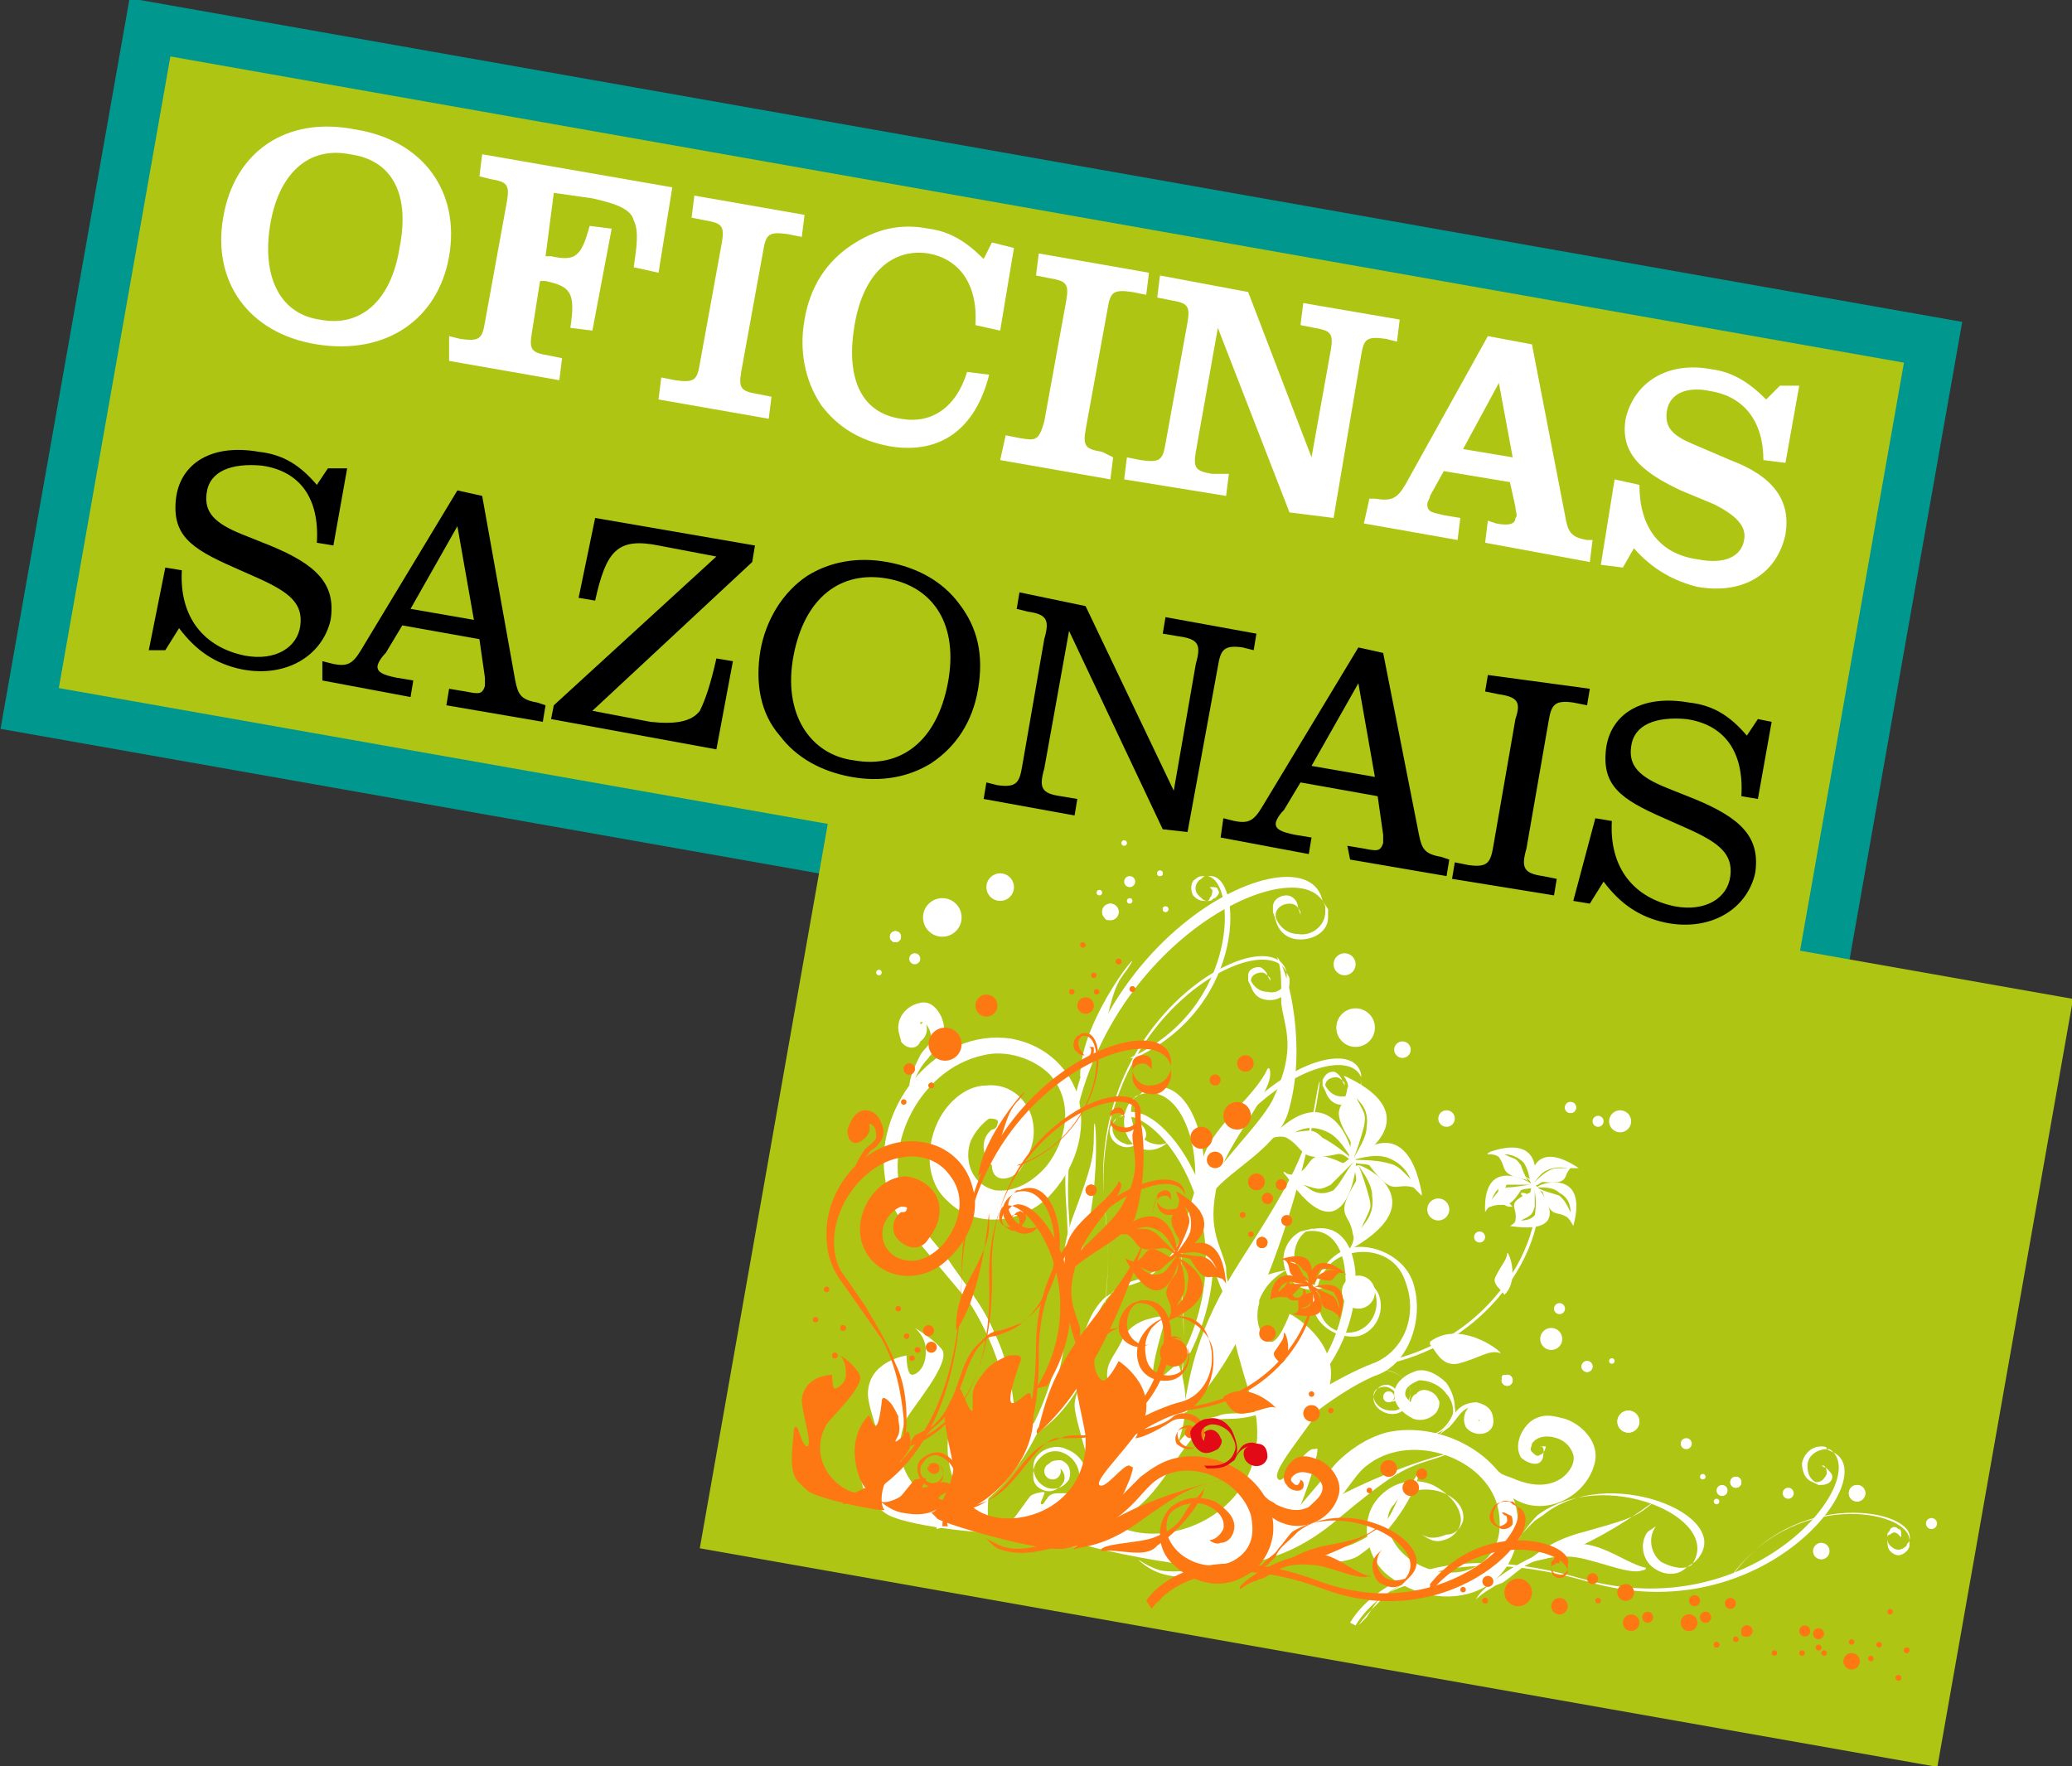 <!-- Generator: Adobe Illustrator 18.0.0, SVG Export Plug-In  -->
<svg version="1.1"
	 xmlns="http://www.w3.org/2000/svg" xmlns:xlink="http://www.w3.org/1999/xlink" xmlns:a="http://ns.adobe.com/AdobeSVGViewerExtensions/3.0/"
	 x="0px" y="0px" width="75.2px" height="64.1px" viewBox="0 0 75.2 64.1" enable-background="new 0 0 75.2 64.1"
	 xml:space="preserve">
<rect x="0" y="0" width="75.2" height="64.1" fill="#333333" stroke="none"/>
<defs>
</defs>
<g>
	
		<rect x="2.7" y="6.6" transform="matrix(-0.985 -0.174 0.174 -0.985 67.302 44.118)" fill="#AFC514" width="65.7" height="25.1"/>
	
		<rect x="2.7" y="6.6" transform="matrix(-0.985 -0.174 0.174 -0.985 67.302 44.118)" fill="none" stroke="#00978E" stroke-width="1.825" stroke-miterlimit="3.864" width="65.7" height="25.1"/>
	
		<rect x="27.4" y="32.1" transform="matrix(-0.985 -0.174 0.174 -0.985 91.717 100.519)" fill="#AFC514" width="45.6" height="28.3"/>
	<path fill="#FFFFFF" d="M49,58.9c0,0,1.8-3.5,8.4-1.6c6.3,1.8,10.6-3.7,9-4.7c0,0-0.1,0-0.1,0l0,0c-0.3,0-0.7,0.2-0.7,0.6
		c0,0.3,0.1,0.5,0.3,0.6c0,0,0,0,0,0c0.2,0,0.3-0.1,0.4-0.3c0-0.1,0-0.2-0.1-0.3L66,53.2l0.1,0l0.2,0.1c0.1,0.1,0.2,0.2,0.2,0.3
		c0,0.2-0.2,0.3-0.4,0.3c-0.1,0-0.1,0-0.1,0l-0.2-0.1c-0.3-0.1-0.4-0.4-0.4-0.7c0.1-0.4,0.4-0.6,0.7-0.6l0,0c0.1,0,0.2,0,0.2,0.1
		l0.2,0.1c1.9,0.8-2.5,6.6-8.9,4.7C51,55.5,49.2,59,49.2,59L49,58.9z"/>
	<path fill="#FFFFFF" d="M49.6,58.7c0.2-0.3,0.3-0.5,0.5-0.7c1.4-1,3.2-0.4,4.3-1.3l0.3-0.2c0.2-0.1,0.3-0.3,0.4-0.6
		c0.2-0.3,0.4-0.6,0.7-0.9c2.4-1.8,6.8,0.1,5.6,1.8c-0.3,0.2-0.7,0.1-1.1-0.1c-0.4-0.3-0.5-0.9-0.2-1.3l-0.3,0.2
		c-0.3,0.4-0.2,1,0.2,1.3c0.4,0.3,0.9,0.3,1.2,0l0.3-0.2l0.1-0.1l0,0C63,55,58.3,53.1,56,55l-0.3,0.2c-0.3,0.3-0.6,0.6-0.8,1
		c-0.1,0.2-0.2,0.3-0.3,0.4c-1.1,0.8-3,0.2-4.3,1.3L50,58.2c-0.2,0.2-0.5,0.5-0.7,0.8L49.6,58.7z"/>
	<path fill="#FFFFFF" d="M38.7,46.6c0,0.1-0.1-0.1-0.1-0.1c0-0.5-0.1-1.2,0.4-2.5c0.6-1.6,0.7-2,0.7-2.8
		C39.7,39.3,40.2,44.3,38.7,46.6z"/>
	<path fill="#FFFFFF" d="M39.2,39.1C39.2,39.1,39.2,39.1,39.2,39.1c0.3-0.4,0.7-0.8,0.9-1.8c0.3-1.3,0.4-1.6,0.8-2.1
		C41.8,33.9,39.2,36.9,39.2,39.1z"/>
	<path fill="#FFFFFF" d="M34,55.5c0,0,5.5-1.4,4.8-11.3c-0.7-9.3,8.4-13.8,9.3-11.3c0,0,0,0.1,0,0.2l0,0c0,0.5-0.5,0.9-1,0.8
		c-0.4,0-0.7-0.3-0.8-0.6c0,0,0,0,0-0.1c0-0.2,0.2-0.4,0.5-0.4c0.2,0,0.3,0.1,0.4,0.3l0,0.2l0-0.1l-0.1-0.3c0-0.2-0.2-0.4-0.4-0.4
		c-0.3,0-0.5,0.2-0.5,0.4c0,0.1,0,0.2,0,0.2l0.1,0.3c0.1,0.4,0.4,0.7,0.9,0.7c0.5,0,1-0.3,1-0.8l0,0c0-0.1,0-0.2,0-0.3L48,32.7
		c-0.6-2.9-10,1.6-9.3,11.1c0.7,9.9-4.8,11.3-4.8,11.3L34,55.5z"/>
	<path fill="#FFFFFF" d="M36.9,52.4c0,0,4-1.2,3.2-8.5c-0.7-6.9,5.8-10.4,6.6-8.6c0,0,0,0.1,0,0.1l0,0c0,0.4-0.3,0.7-0.7,0.6
		c-0.3,0-0.5-0.2-0.6-0.4c0,0,0,0,0,0c0-0.2,0.2-0.3,0.4-0.3c0.1,0,0.2,0.1,0.3,0.2l0,0.2l0-0.1L46,35.4c0-0.1-0.2-0.3-0.3-0.3
		c-0.2,0-0.4,0.1-0.4,0.3c0,0.1,0,0.1,0,0.2l0.1,0.2c0.1,0.3,0.3,0.5,0.7,0.5c0.4,0,0.7-0.3,0.7-0.6l0,0c0-0.1,0-0.2,0-0.2l-0.1-0.2
		c-0.5-2.1-7.4,1.5-6.6,8.5c0.8,7.3-3.2,8.5-3.2,8.5L36.9,52.4z"/>
	<path fill="#FFFFFF" d="M41,38.4c4-1.8,3.9-6.5,2.8-6.6c-0.1,0-0.1,0-0.2,0.1l0,0c-0.2,0.1-0.3,0.4-0.1,0.6
		c0.1,0.1,0.2,0.2,0.3,0.2c0,0,0.1,0,0.1-0.1c0.1-0.1,0.1-0.2,0.1-0.3c0,0-0.1-0.1-0.1-0.1c0,0,0,0,0,0l-0.2,0c0,0,0.1,0,0.1,0
		l0.2,0c0.1,0,0.2,0,0.2,0.1c0.1,0.1,0,0.2-0.1,0.3c-0.1,0-0.1,0.1-0.2,0.1l-0.2,0c-0.2,0-0.3-0.1-0.4-0.2c-0.1-0.2-0.1-0.5,0.1-0.6
		h0c0.1-0.1,0.2-0.1,0.3-0.1l0.2,0c1.2-0.1,1.4,4.7-2.7,6.6L41,38.4z"/>
	<path fill="#FFFFFF" d="M37.2,51.8c0.3-0.1,0.6-0.3,0.8-0.4c1.3-1.3,1-3.3,2.1-4.3l0.3-0.2c0.2-0.2,0.4-0.3,0.7-0.4
		c0.4-0.1,0.7-0.3,1-0.5c2.3-2.2,1.2-7.2-0.9-6.2C41,40.1,41,40.6,41.2,41c0.3,0.5,0.9,0.7,1.3,0.4l-0.3,0.2
		c-0.5,0.3-1.1,0.1-1.3-0.4c-0.2-0.4-0.1-1,0.2-1.3l0.3-0.2l0.1-0.1l0,0c2.1-1.1,3.3,4.2,0.8,6.3L42,46.1c-0.3,0.3-0.7,0.5-1.2,0.6
		c-0.2,0.1-0.4,0.1-0.5,0.3c-1,1-0.7,3.1-2.1,4.3l-0.3,0.2c-0.3,0.2-0.6,0.4-1,0.6L37.2,51.8z"/>
	<path fill="#FFFFFF" d="M46.3,52.7c0.4-0.8,2.6-2.4,3.7-2.8c1.1-0.4,1.7-2,1.3-3.3c-0.3-1-1.5-1.5-2.3-1.3
		c-0.8,0.2-1.6,1.3-1.3,2.3c0.2,0.6,0.9,1,1.6,0.9c0.7-0.2,1-1,0.7-1.6c-0.2-0.3-0.4-0.5-0.7-0.4s-0.5,0.5-0.4,0.8
		c-0.1-0.3,0-0.7,0.3-0.8c0.3-0.1,0.6,0.1,0.7,0.4c0.2,0.6-0.1,1.2-0.6,1.4c-0.5,0.2-1.2,0-1.4-0.7c-0.2-0.6-0.1-1.1,0.2-1.5
		c0.2-0.3,0.5-0.5,0.9-0.6c0.8-0.2,1.7,0.1,2,1c0.5,1.3-0.1,2.6-1.2,3c-1.1,0.4-3.4,1.8-4,2.5C45.7,52,46.3,52.6,46.3,52.7z"/>
	<circle fill="#FFFFFF" cx="49.3" cy="46.9" r="0.6"/>
	<path fill="#FFFFFF" d="M47.9,50.7c0.4,0,1.3-0.4,1.7-0.8c0.4-0.3,1-0.2,1.4,0.2c0.3,0.3,0.2,0.8,0,1c-0.2,0.3-0.7,0.3-1,0
		c-0.2-0.2-0.2-0.5,0-0.7c0.2-0.2,0.5-0.2,0.7,0.1c0.1,0.1,0.1,0.2,0,0.3c-0.1,0.1-0.3,0.1-0.4,0c0.1,0.1,0.2,0.1,0.3,0
		c0.1-0.1,0.1-0.2,0-0.3c-0.2-0.2-0.4-0.2-0.6-0.1c-0.2,0.1-0.2,0.4,0,0.6c0.2,0.2,0.4,0.2,0.6,0.2c0.1,0,0.3-0.1,0.4-0.2
		c0.2-0.2,0.3-0.6,0-0.9c-0.4-0.4-0.9-0.5-1.3-0.2c-0.3,0.3-1.3,0.8-1.6,0.9C48,51,47.9,50.7,47.9,50.7z"/>
	<circle fill="#FFFFFF" cx="50.4" cy="50.7" r="0.2"/>
	<path fill="#FFFFFF" d="M49.8,49.5c5.3-0.8,6.8-6.3,5.5-6.8c-0.1,0-0.2,0-0.3,0l0,0c-0.3,0.1-0.4,0.4-0.4,0.7
		c0.1,0.2,0.2,0.3,0.3,0.4c0.1,0,0.1,0,0.2,0c0.1,0,0.2-0.2,0.2-0.3c0-0.1-0.1-0.1-0.1-0.2c0,0,0,0,0,0l-0.2,0c0,0,0.1,0,0.1,0
		l0.2,0c0.1,0,0.2,0.1,0.2,0.2c0,0.1,0,0.3-0.2,0.3c-0.1,0-0.2,0-0.3,0l-0.2,0c-0.2,0-0.4-0.2-0.4-0.4c-0.1-0.3,0.1-0.6,0.3-0.7l0,0
		c0.1,0,0.3,0,0.4,0l0.2,0c1.5,0.3,0,6-5.4,6.9L49.8,49.5z"/>
	<path fill="#FFFFFF" d="M51.9,48.7c0,0,0,0.1,0,0.1c0.2,0.2,0.4,0.8,1,0.7c0.8-0.2,1.1-0.5,1.5-0.4C54.8,49.3,53.1,47.8,51.9,48.7z
		"/>
	<path fill="#FFFFFF" d="M55.6,43c0.1,0-1.8-1.2-1.7,1c0,0.2,0,0.1,0,0c0,0,0.1-0.2,0.2-0.2c0.5-0.2,0.6,0.2,1.1-0.6
		C55.4,43.1,55.7,43.2,55.6,43c-0.2,0-0.6,0.1-0.9,0.1c-0.3,0.1-0.3,0.1-0.6,0.5c0.1-0.1,0.1-0.4,0.5-0.6C55,43,55.3,43,55.6,43z"/>
	<path fill="#FFFFFF" d="M55.6,43.1c0.1,0,0.6-2-1.5-1.3c-0.2,0.1-0.1,0.1,0,0.1c0,0,0.2,0,0.3,0.1c0.3,0.4,0,0.6,0.9,0.8
		C55.5,42.8,55.5,43.1,55.6,43.1c-0.1-0.1-0.3-0.5-0.4-0.8C55,42,55,42.1,54.6,41.9c0.1,0,0.4,0,0.7,0.3
		C55.5,42.5,55.5,42.8,55.6,43.1z"/>
	<path fill="#FFFFFF" d="M55.8,43.1c-0.1-0.1,1.9-0.8,1.3,1.4c0,0.2,0,0.1,0,0c0,0-0.1-0.2-0.2-0.3c-0.4-0.3-0.6,0.1-0.9-0.9
		C56,43.2,55.7,43.2,55.8,43.1c0.1,0.1,0.5,0.2,0.8,0.3c0.2,0.2,0.2,0.2,0.4,0.6c0-0.1,0-0.5-0.4-0.7C56.4,43.1,56.1,43.1,55.8,43.1
		z"/>
	<path fill="#FFFFFF" d="M55.7,43c0-0.1,1.7,1.9-0.9,1.5c-0.2,0-0.1,0,0,0c0,0,0.2-0.1,0.2-0.2c0.1-0.5-0.4-0.6,0.5-1
		C55.6,43.3,55.5,43,55.7,43c0,0.2,0,0.6,0,0.8c-0.1,0.3-0.1,0.3-0.5,0.5c0.1,0,0.5,0,0.6-0.4C55.9,43.6,55.7,43.3,55.7,43z"/>
	<path fill="#FFFFFF" d="M55.6,43c-0.1,0-0.1-1.8,1.7-0.6c0.1,0.1,0.1,0.1,0,0c0,0-0.2,0-0.3,0C56.7,42.7,57,43,56,42.9
		C55.9,42.9,55.8,43.1,55.6,43c0.1-0.1,0.4-0.4,0.6-0.5c0.2-0.1,0.2-0.1,0.7-0.1c-0.1,0-0.4-0.1-0.8,0.1
		C55.9,42.6,55.8,42.8,55.6,43z"/>
	<path fill="#FFFFFF" d="M54.6,47C54.5,47,54.5,47,54.6,47c-0.1-0.2-0.5-0.4-0.3-0.7c0.2-0.4,0.4-0.6,0.4-0.8S55.2,46.4,54.6,47z"/>
	<path fill="#FFFFFF" d="M36,55.6c0,0.1-3.3-0.2-3.9-0.7c-0.5-0.4-1-0.5-0.9-2.6c0-0.5,0.1-0.4,0.1-0.4c0.2,0,0.4,1,0.6,0.9
		c0.3-0.1-0.4-1.6-0.4-2.2c0-1.2,1.4-1.4,1.4-1.4c0,0,0,0.7,0.2,0.7c0.2,0,0.5-0.3,0.5-0.8c0,0,0-0.1,0-0.1c0-0.5-0.4-0.8-0.4-0.8
		s0.7,0.4,1,0.8c0.3,0.5-1.1,2.1-1.3,2.5c-0.9,2,1,3.5,2.3,3.2c0.1,0-0.1-0.1-0.2-0.2c-0.2-0.2-1.2-2.1-0.1-3.5
		c0.2-0.2,0.5,1.5,0.6-0.7c0-0.4,0.2-0.2,0.4-0.1c0.2,0.1,0.3,0.3,0.4,0.6c0.1,0.4,0.2,0.6,0,0.9c-0.1,0.2-0.1,0.3-0.1,0.3
		c0,0.1,0.4-0.3,0.5-0.4c0.2-0.2,0.3,0.5,0.2,0.8c-0.1,0.3-0.7,1.2-0.9,1.4C35.8,54.3,35.8,55.4,36,55.6C36.2,55.6,36,55.6,36,55.6z
		"/>
	<path fill="#FFFFFF" d="M38.6,55.8c-0.1,0.2,5.3,1.4,6.3,1c1.1-0.4,1.8-0.3,2.8-3.6c0.2-0.8,0.1-0.6,0-0.6
		c-0.3-0.1-1.1,1.3-1.3,1.1c-0.4-0.3,1.5-2.2,1.8-3.2c0.6-1.8-1.5-2.9-1.4-2.8c0,0-0.4,1.1-0.7,1c-0.3-0.1-0.6-0.7-0.4-1.4
		c0,0,0-0.1,0-0.1c0.3-0.8,1-1.1,1-1.1s-1.3,0.2-1.9,0.8c-0.6,0.6,0.7,3.9,0.8,4.6c0.4,3.5-3.4,4.9-5.2,3.8
		c-0.2-0.1,0.1-0.2,0.4-0.3c0.4-0.2,3-2.6,2-5.4c-0.2-0.4-1.6,2.1-0.6-1.4c0.2-0.6-0.2-0.4-0.6-0.3c-0.3,0.1-0.7,0.3-0.9,0.8
		c-0.3,0.6-0.6,0.8-0.5,1.4c0,0.4,0.1,0.6,0,0.6c-0.1,0.2-0.4-0.6-0.5-0.9c-0.1-0.4-0.7,0.7-0.7,1.2c0,0.5,0.6,2.2,0.6,2.6
		s-0.4,2.1-0.8,2.2S38.6,55.8,38.6,55.8z"/>
	<path fill="#FFFFFF" d="M39.2,56.1c-0.1-0.4,0-1.6,0.2-2.1c0.2-0.5-0.1-1.2-0.7-1.4c-0.4-0.2-0.9,0-1.1,0.3
		c-0.2,0.3-0.1,0.9,0.4,1.1c0.3,0.1,0.6,0,0.8-0.3c0.1-0.3,0-0.6-0.3-0.7c-0.1,0-0.3,0-0.4,0.1c-0.1,0.1,0,0.3,0.2,0.4
		C38,53.6,38,53.4,38,53.3c0.1-0.1,0.2-0.2,0.3-0.1c0.3,0.1,0.4,0.4,0.3,0.6c-0.1,0.2-0.4,0.4-0.7,0.3c-0.3-0.1-0.4-0.3-0.4-0.5
		c0-0.2,0-0.3,0.1-0.5c0.2-0.3,0.5-0.5,0.9-0.4c0.6,0.2,0.8,0.8,0.6,1.3c-0.2,0.5-0.4,1.6-0.4,2.1C38.8,56.2,39.2,56.1,39.2,56.1z"
		/>
	<circle fill="#FFFFFF" cx="38.2" cy="53.4" r="0.3"/>
	<path fill="#FFFFFF" d="M43.1,51.2C43,51.4,43,51.1,43,50.9c0.2-1,0.4-2.6,2-5.1c2-3.1,2.4-4,2.7-5.6C48.4,36,47.3,46.9,43.1,51.2z
		"/>
	<path fill="#FFFFFF" d="M55.4,56.7c-0.1,0,0-0.1,0.1-0.1c0.3-0.2,0.8-0.7,2-1c1.4-0.4,1.8-0.5,2.3-0.9
		C61.1,53.6,57.8,56.5,55.4,56.7z"/>
	<path fill="#FFFFFF" d="M45.4,56.7c-0.1,0.1,0.1,0.1,0.2,0c0.6-0.2,1.6-0.4,3-1.6c1.8-1.5,2.3-1.8,3.3-2.1
		C54.5,52.2,47.8,53.7,45.4,56.7z"/>
	<path fill="#FFFFFF" d="M46,38.8c0.1-0.1,0.1,0.1,0.1,0.2c0,0.7-1.5,2.5-1.8,3.5c-0.6,2.1,0,2.6,0.2,3.5c0,0.2,0,0.4,0.1,0.6
		c0.2,1.1,0.5,1.2,0.2,1c-0.5-0.5-1.4-3-1.2-5.3C43.8,41,45.5,39.9,46,38.8z"/>
	<path fill="#FFFFFF" d="M59.7,56.9c0.1,0,0,0.1-0.1,0.1c-0.5,0.2-1.9-0.5-2.7-0.5c-1.5,0-1.7,0.5-2.3,0.9c-0.1,0.1-0.3,0.1-0.4,0.2
		c-0.7,0.4-0.7,0.6-0.6,0.4c0.2-0.4,1.7-1.6,3.3-1.9C57.9,55.8,58.9,56.7,59.7,56.9z"/>
	<path fill="#FFFFFF" d="M44,43.3c-0.1,0.1-0.1-0.1-0.1-0.2c0.1-0.7,1.8-2.2,2.3-3.2c0.9-1.9,0.4-2.6,0.3-3.5c0-0.2,0-0.4,0-0.6
		c0-1.1-0.3-1.2-0.1-1c0.4,0.6,1,3.2,0.4,5.4C46.5,41.6,44.7,42.4,44,43.3z"/>
	<path fill="#FFFFFF" d="M46.7,56.8c-0.1,0,0-0.1,0-0.1c0.3-0.3,1.9-0.4,2.5-0.7c1.3-0.6,1.3-1.2,1.6-1.7c0.1-0.1,0.2-0.2,0.3-0.3
		c0.5-0.6,0.4-0.8,0.4-0.6c0,0.5-0.8,2.1-2.1,3C48.8,56.9,47.5,56.6,46.7,56.8z"/>
	<path fill="#FFFFFF" d="M49.1,42.1c0.1,0-0.6-3.2-2.9-0.9c-0.2,0.2-0.1,0.1,0,0.1c0,0,0.3-0.1,0.5,0c0.7,0.4,0.4,0.9,1.8,0.6
		C48.8,41.8,49,42.2,49.1,42.1c-0.2-0.2-0.7-0.6-1.1-0.8C47.7,41,47.6,41,47,41.1c0.2-0.1,0.6-0.3,1.2,0
		C48.6,41.3,48.8,41.7,49.1,42.1z"/>
	<path fill="#FFFFFF" d="M49.1,42.1c0,0.1,2.9-1.5-0.2-3c-0.2-0.1-0.1,0-0.1,0c0,0,0.2,0.3,0.1,0.4c-0.1,0.8-0.7,0.6,0.1,1.9
		C49.1,41.6,48.8,42,49.1,42.1c0.1-0.2,0.3-0.8,0.4-1.2c0.1-0.5,0-0.5-0.3-1.1c0.1,0.2,0.5,0.4,0.4,1.1
		C49.6,41.3,49.3,41.7,49.1,42.1z"/>
	<path fill="#FFFFFF" d="M49.3,42.3c0-0.1,2.9,1.2-0.2,3c-0.2,0.1-0.1,0-0.1,0c0,0,0.2-0.3,0.1-0.5c-0.1-0.8-0.7-0.6,0.1-1.9
		C49.3,42.7,49,42.3,49.3,42.3c0.1,0.2,0.3,0.8,0.4,1.2c0.1,0.4,0,0.4-0.3,1.1c0.1-0.2,0.5-0.5,0.4-1.2C49.8,43,49.5,42.6,49.3,42.3
		z"/>
	<path fill="#FFFFFF" d="M49.2,42.1c0.1,0-0.3,3.8-2.5,0.6c-0.2-0.2-0.1-0.2,0-0.1c0,0,0.3,0.1,0.4,0c0.6-0.3,0.3-1,1.6-0.4
		C48.8,42.3,49.1,41.8,49.2,42.1c-0.2,0.2-0.6,0.6-0.9,0.9c-0.4,0.2-0.4,0.2-1,0c0.2,0.1,0.5,0.5,1.1,0.2
		C48.7,42.9,48.9,42.4,49.2,42.1z"/>
	<path fill="#FFFFFF" d="M49.1,42.1c-0.1,0,1.9-2,2.5,1.2c0,0.2,0,0.1,0,0.1c0,0-0.2-0.2-0.3-0.3c-0.7-0.2-0.7,0.4-1.6-0.8
		C49.5,42.2,49.1,42.3,49.1,42.1c0.2,0,0.8,0,1.2,0.1c0.4,0.1,0.4,0.1,0.9,0.6c-0.1-0.2-0.3-0.6-0.9-0.8
		C49.9,41.9,49.5,42,49.1,42.1z"/>
	<path fill="#FFFFFF" d="M39.6,55.4c0,0,3.9-1.1,3.3-8.1c-0.6-6.6,5.8-9.9,6.5-8.2c0,0,0,0.1,0,0.1l0,0c0,0.4-0.3,0.6-0.7,0.6
		c-0.3,0-0.5-0.2-0.6-0.4c0,0,0,0,0,0c0-0.2,0.2-0.3,0.4-0.3c0.1,0,0.2,0.1,0.3,0.2l0,0.2l0-0.1l-0.1-0.2c0-0.1-0.2-0.3-0.3-0.3
		c-0.2,0-0.3,0.1-0.4,0.3c0,0.1,0,0.1,0,0.2l0.1,0.2c0.1,0.3,0.3,0.5,0.6,0.5c0.4,0,0.7-0.3,0.7-0.6l0,0c0-0.1,0-0.2,0-0.2L49.4,39
		c-0.4-2-7.1,1.3-6.5,8c0.6,7-3.3,8.1-3.3,8.1L39.6,55.4z"/>
	<path fill="#FFFFFF" d="M42.9,49.2c2.5-4.9-1.1-9.4-2.4-8.6c0,0.1-0.1,0.1-0.1,0.2l0,0c-0.1,0.3,0.1,0.6,0.4,0.7
		c0.2,0.1,0.3,0,0.5,0c0,0,0.1-0.1,0.1-0.1c0-0.1,0-0.3-0.2-0.4c-0.1,0-0.1,0-0.2,0c0,0,0,0,0,0l-0.2,0.1c0,0,0-0.1,0.1-0.1l0.2-0.1
		c0.1-0.1,0.2-0.1,0.3-0.1c0.1,0.1,0.2,0.2,0.2,0.4c0,0.1-0.1,0.2-0.1,0.2l-0.2,0.1c-0.1,0.1-0.4,0.2-0.6,0.1
		c-0.3-0.1-0.5-0.4-0.4-0.7l0,0c0.1-0.1,0.1-0.2,0.2-0.3l0.2-0.1c1.2-1,5,3.6,2.5,8.6L42.9,49.2z"/>
	<path fill="#FFFFFF" d="M62.7,57.4c2.3-3.4,6.6-2.6,6.6-1.5c0,0.1-0.1,0.1-0.1,0.2l0,0c-0.2,0.2-0.4,0.2-0.6,0
		c-0.1-0.1-0.1-0.2-0.1-0.3c0,0,0-0.1,0.1-0.1c0.1-0.1,0.2-0.1,0.3,0c0,0,0.1,0.1,0.1,0.1c0,0,0,0,0,0l0,0.2c0,0,0-0.1,0-0.1l0-0.2
		c0-0.1,0-0.2-0.1-0.2c-0.1-0.1-0.2-0.1-0.3,0c0,0.1-0.1,0.1-0.1,0.2l0,0.2c0,0.1,0,0.3,0.1,0.4c0.2,0.2,0.4,0.2,0.6,0l0,0
		c0.1-0.1,0.1-0.2,0.1-0.2l0-0.2c0.3-1.1-4.2-2-6.5,1.4L62.7,57.4z"/>
	<path fill="#FFFFFF" d="M39.4,55.3c0.4,0,0.7-0.1,0.9-0.2c1.7-0.8,2.1-3,3.5-3.6l0.4-0.1c0.2-0.1,0.5-0.1,0.8-0.1
		c0.4,0,0.8-0.1,1.2-0.2c3-1.4,3.5-6.8,1.2-6.4c-0.3,0.2-0.5,0.7-0.4,1.1c0.1,0.6,0.7,1,1.2,0.9l-0.4,0.1c-0.6,0.1-1.1-0.3-1.2-0.9
		c-0.1-0.5,0.2-1,0.6-1.2l0.4-0.1l0.1,0l0,0c2.4-0.4,1.9,5.2-1.3,6.5l-0.4,0.1c-0.4,0.2-0.9,0.3-1.4,0.3c-0.2,0-0.4,0-0.6,0.1
		c-1.3,0.7-1.7,2.8-3.5,3.6l-0.4,0.1c-0.3,0.1-0.7,0.2-1.1,0.2L39.4,55.3z"/>
	<path fill="#FFFFFF" d="M35.5,55.1c-0.1-0.1-0.2-0.1-0.2-0.2c-0.2-0.1-0.1,0,0,0C35.3,55,35.4,55.1,35.5,55.1
		c0.4,0.3,0.8,0.5,1.2,0.6c0.2,0,1.5,0.2,2.1-0.7c0.1-0.1-1,0,0.3-0.5c0.2-0.1,0.1-0.2-0.1-0.2c-0.1-0.1-0.2-0.1-0.5-0.1
		c-0.2,0-0.4,0-0.5,0.2c-0.1,0.1-0.1,0.2-0.2,0.2c-0.1,0,0.1-0.3,0.1-0.4c0.1-0.1-0.4,0-0.5,0.1c-0.1,0.1-0.5,0.7-0.6,0.8
		c-0.1,0.1-0.7,0.4-0.9,0.3C35.8,55.2,35.6,55.2,35.5,55.1z"/>
	<path fill="#FFFFFF" d="M37,42.5c0.3-0.5,0.6-1,0.5-1.7c-0.1-0.8-0.8-1.5-1.7-1.4c-0.8,0-1.5,0.7-1.8,1.4c-0.4,0.9-0.4,2.1,0.4,2.8
		c1,1,2.6,0.8,3.6-0.1c1-1,1.5-2.4,1.1-3.8c-0.4-1.1-1.3-1.8-2.4-2c-2.7-0.4-4.9,2.4-4.6,4.9c0.1,0.9,0.4,1.5,1,2.2l2.1,2.5
		c0.7,1.1,1.2,2.4,1.4,3.7c0.1,0.8,0.1,1.7-0.2,2.4c-0.1,0.3-0.4,0.6-0.6,0.8l0,0c0.2-0.3,0.5-0.5,0.7-0.8c0.4-0.7,0.4-1.6,0.3-2.4
		c-0.1-0.9-0.3-1.8-0.7-2.6c-0.4-1-1.1-1.8-1.7-2.7l-1.4-1.7c-1.2-2.1,0.3-5.2,2.7-5.7c0.8-0.2,1.8,0.1,2.4,0.7
		c0.9,1,0.6,2.4-0.1,3.3c-0.5,0.6-1.2,1-1.9,0.9c-0.8-0.2-1.1-1-0.9-1.7c0.1-0.3,0.4-0.7,0.7-0.9c0.1,0,0.4,0,0.3,0.2
		c0,0.1-0.1,0.2-0.2,0.2c-0.4,0.3-0.4,0.9,0,1.3C36,42.9,36.6,42.9,37,42.5z"/>
	<path fill="#FFFFFF" d="M32.7,37.8c0-0.1-0.1-0.3-0.1-0.5c0-0.4,0.3-0.8,0.8-0.9c0.4-0.1,0.7,0.3,0.8,0.6c0.1,0.3,0.1,0.6,0,0.9
		c-0.1,0.2-0.4,0.3-0.5,0.5c-0.3,0.3-0.5,0.7-0.6,1.1c0,0.2,0,0.5,0,0.7l0,0c0-0.2-0.1-0.5-0.1-0.7c0-0.4,0.2-0.8,0.4-1.2
		c0.1-0.2,0.4-0.4,0.4-0.6c0-0.2-0.1-0.5-0.3-0.6c0,0-0.1,0-0.1,0l0,0l0,0l0,0l0,0l0,0l0,0c0,0.1,0,0.1,0.1,0l0-0.1
		c0.2,0.2,0.2,0.6-0.1,0.8C33.3,38.1,32.9,38.1,32.7,37.8z"/>
	<path fill="#FFFFFF" d="M51.6,55.7c0.3,0.2,0.5,0.3,0.8,0.2c0.4-0.1,0.7-0.5,0.6-0.9c-0.1-0.5-0.6-0.9-1-1.1
		c-0.7-0.3-1.5-0.1-2,0.5c-0.7,0.8-0.4,2.2,0.4,2.8c0.9,0.7,2.2,1,3.3,0.5c0.9-0.4,1.4-1.3,1.4-2.3c0-2.4-2.7-3.9-4.8-3.4
		c-0.7,0.2-1.3,0.6-1.8,1.1l-1.7,2c-0.8,0.7-1.8,1.3-2.8,1.7c-0.6,0.2-1.3,0.3-1.9,0.2c-0.3-0.1-0.5-0.2-0.8-0.4l0,0
		c0.2,0.2,0.5,0.4,0.8,0.5c0.6,0.2,1.4,0.2,2.1,0c0.8-0.2,1.5-0.5,2.2-0.9c0.8-0.5,1.5-1.1,2.1-1.7c0.4-0.4,0.7-1,1.1-1.3
		c1.5-1.2,4.1-0.4,4.7,1.3c0.2,0.6,0.2,1.4-0.2,1.9c-0.9,1.2-3,0.7-3.6-0.6c-0.2-0.4-0.2-0.9,0.1-1.2c0.3-0.5,1-0.6,1.5-0.5
		c0.5,0.1,1.1,0.5,1,1.1c-0.1,0.3-0.3,0.5-0.6,0.5C52,55.9,51.8,55.8,51.6,55.7z"/>
	<path fill="#FFFFFF" d="M55.9,52.5c0,0,0.1,0,0.2,0c0,0.1-0.1,0.3-0.2,0.3c-0.1,0.1-0.2,0-0.3-0.1c-0.1-0.1,0-0.2,0-0.3
		c0.2-0.3,0.6-0.3,0.9-0.2c0.3,0.1,0.5,0.3,0.6,0.6c0.1,0.4-0.3,0.8-0.5,0.9c-0.5,0.3-1.1,0.2-1.6,0c-0.2-0.1-0.3-0.1-0.5-0.2
		l-1.2-0.9l0,0c0.6,0.7,1.1,1.7,2.1,2c1.1,0.3,2.3-0.5,2.5-1.6c0.1-0.7-0.5-1.3-1.1-1.5c-0.4-0.1-0.7-0.2-1.1,0
		c-0.4,0.2-0.8,0.9-0.5,1.4c0.2,0.2,0.7,0.4,0.8,0c0-0.1,0.1-0.4-0.1-0.4C56,52.5,55.9,52.5,55.9,52.5z"/>
	<path fill="#FFFFFF" d="M53.3,51.1C53.3,51.1,53.3,51.1,53.3,51.1c-0.2,0.2-0.2,0.5-0.1,0.7c0.3,0.4,1,0.3,1-0.2
		c0-0.4-0.2-0.6-0.6-0.7c-0.3,0-0.6,0.1-0.8,0.4l-0.2,0.4l-0.4,0.4l0,0l0.4-0.3C52.9,51.5,53,51.2,53.3,51.1z M53.7,51.6
		C53.7,51.6,53.6,51.6,53.7,51.6C53.6,51.5,53.7,51.5,53.7,51.6C53.7,51.6,53.7,51.6,53.7,51.6z"/>
	<path fill="#FFFFFF" d="M51.7,50.9L51.7,50.9L51.7,50.9L51.7,50.9L51.7,50.9z M51.2,50.9c-0.1-0.1-0.2-0.2-0.2-0.3
		c0-0.3,0.3-0.4,0.5-0.5c0.4,0,0.8,0.2,1,0.5c0.2,0.2,0.3,0.6,0.2,0.8c-0.2,0.4-0.5,0.7-1,0.7c-0.2,0-0.3,0-0.5,0l0.2,0.1
		c0.3,0,0.7-0.1,1-0.3c0.2-0.2,0.5-0.5,0.4-0.8c0-0.3-0.1-0.6-0.3-0.9c-0.3-0.3-0.8-0.6-1.2-0.4c-0.3,0.1-0.7,0.4-0.7,0.8
		c0,0.4,0.3,0.7,0.7,0.9c0.3,0.1,0.6,0,0.8-0.2c0.1-0.1,0.2-0.4,0.1-0.5c-0.1-0.3-0.6-0.5-0.8-0.2C51.3,50.6,51.2,50.8,51.2,50.9z
		 M51.3,52.2C51.2,52.2,51.2,52.2,51.3,52.2L51,52.1L51.3,52.2z M51,52.1L51,52.1L51,52.1L51,52.1z"/>
	<circle fill="#FD7813" cx="55.1" cy="57.8" r="0.5"/>
	<circle fill="#FD7813" cx="55.1" cy="57.8" r="0.4"/>
	<circle fill="#FD7813" cx="55.1" cy="57.8" r="0.4"/>
	<circle fill="#FD7813" cx="55.2" cy="58" r="0.1"/>
	<circle fill="#FD7813" cx="34.3" cy="37.9" r="0.6"/>
	<circle fill="#FD7813" cx="34.3" cy="37.9" r="0.5"/>
	<circle fill="#FD7813" cx="34.3" cy="37.9" r="0.5"/>
	<circle fill="#FD7813" cx="34.6" cy="38" r="0.1"/>
	<circle fill="#FFFFFF" cx="34.2" cy="33.3" r="0.7"/>
	<circle fill="#FFFFFF" cx="34.2" cy="33.3" r="0.6"/>
	<circle fill="#FFFFFF" cx="34.2" cy="33.3" r="0.6"/>
	<circle fill="#FFFFFF" cx="34.5" cy="33.5" r="0.2"/>
	<circle fill="#FD7813" cx="67.2" cy="60.3" r="0.3"/>
	<circle fill="#FD7813" cx="67.2" cy="60.3" r="0.2"/>
	<circle fill="#FD7813" cx="67.2" cy="60.3" r="0.2"/>
	<circle fill="#FD7813" cx="67.2" cy="60.4" r="0.1"/>
	<circle fill="#FD7813" cx="39.4" cy="36.5" r="0.3"/>
	<circle fill="#FD7813" cx="39.4" cy="36.5" r="0.2"/>
	<circle fill="#FD7813" cx="39.4" cy="36.5" r="0.2"/>
	<circle fill="#FD7813" cx="39.4" cy="36.6" r="0.1"/>
	<circle fill="#FFFFFF" cx="40.3" cy="33.1" r="0.3"/>
	<circle fill="#FFFFFF" cx="40.3" cy="33.1" r="0.3"/>
	<circle fill="#FFFFFF" cx="40.3" cy="33.1" r="0.2"/>
	<circle fill="#FFFFFF" cx="40.2" cy="33.3" r="0.1"/>
	<circle fill="#FD7813" cx="47.6" cy="51.3" r="0.3"/>
	<circle fill="#FD7813" cx="47.6" cy="51.3" r="0.2"/>
	<circle fill="#FD7813" cx="47.6" cy="51.3" r="0.2"/>
	<circle fill="#FD7813" cx="47.5" cy="51.4" r="0.1"/>
	<circle fill="#FD7813" cx="63.4" cy="59.2" r="0.2"/>
	<circle fill="#FD7813" cx="63.4" cy="59.2" r="0.2"/>
	<circle fill="#FD7813" cx="63.4" cy="59.2" r="0.2"/>
	<circle fill="#FD7813" cx="63.3" cy="59.3" r="0.1"/>
	<circle fill="#FD7813" cx="39.6" cy="43.2" r="0.2"/>
	<circle fill="#FD7813" cx="39.6" cy="43.2" r="0.2"/>
	<circle fill="#FD7813" cx="39.6" cy="43.2" r="0.2"/>
	<circle fill="#FD7813" cx="39.5" cy="43.2" r="0.1"/>
	<circle fill="#FD7813" cx="45.8" cy="45.1" r="0.2"/>
	<circle fill="#FD7813" cx="45.8" cy="45.1" r="0.2"/>
	<circle fill="#FD7813" cx="45.8" cy="45.1" r="0.2"/>
	<circle fill="#FD7813" cx="45.8" cy="45" r="0.1"/>
	<circle fill="#FFFFFF" cx="58.8" cy="40.7" r="0.4"/>
	<circle fill="#FFFFFF" cx="58.8" cy="40.7" r="0.3"/>
	<circle fill="#FFFFFF" cx="58.8" cy="40.7" r="0.3"/>
	<circle fill="#FFFFFF" cx="58.6" cy="40.6" r="0.1"/>
	<circle fill="#FD7813" cx="66" cy="59.8" r="0.1"/>
	<circle fill="#FD7813" cx="66" cy="59.8" r="0.1"/>
	<circle fill="#FD7813" cx="66" cy="59.8" r="0.1"/>
	<circle fill="#FD7813" cx="66.1" cy="59.8" r="0"/>
	<circle fill="#FFFFFF" cx="62.5" cy="54.1" r="0.2"/>
	<circle fill="#FFFFFF" cx="62.5" cy="54.1" r="0.1"/>
	<circle fill="#FFFFFF" cx="62.5" cy="54.1" r="0.1"/>
	<circle fill="#FFFFFF" cx="62.5" cy="54.2" r="0"/>
	<circle fill="#FD7813" cx="33.3" cy="49" r="0.1"/>
	<circle fill="#FD7813" cx="33.3" cy="49" r="0.1"/>
	<circle fill="#FD7813" cx="33.3" cy="49" r="0.1"/>
	<circle fill="#FD7813" cx="33.3" cy="49.1" r="0"/>
	<circle fill="#FD7813" cx="61.3" cy="58.9" r="0.3"/>
	<circle fill="#FD7813" cx="61.3" cy="58.9" r="0.3"/>
	<circle fill="#FD7813" cx="61.3" cy="58.9" r="0.2"/>
	<circle fill="#FD7813" cx="61.2" cy="58.8" r="0.1"/>
	<circle fill="#FFFFFF" cx="56.3" cy="48.6" r="0.4"/>
	<circle fill="#FFFFFF" cx="56.3" cy="48.6" r="0.3"/>
	<circle fill="#FFFFFF" cx="56.3" cy="48.6" r="0.3"/>
	<circle fill="#FFFFFF" cx="56.3" cy="48.4" r="0.1"/>
	<circle fill="#FD7813" cx="45.6" cy="42.9" r="0.3"/>
	<circle fill="#FD7813" cx="45.6" cy="42.9" r="0.3"/>
	<circle fill="#FD7813" cx="45.6" cy="42.9" r="0.2"/>
	<circle fill="#FD7813" cx="45.7" cy="42.9" r="0.1"/>
	<circle fill="#FFFFFF" cx="59.1" cy="51.6" r="0.4"/>
	<circle fill="#FFFFFF" cx="59.1" cy="51.6" r="0.4"/>
	<circle fill="#FFFFFF" cx="59.1" cy="51.6" r="0.3"/>
	<circle fill="#FFFFFF" cx="59.2" cy="51.4" r="0.1"/>
	<circle fill="#FD7813" cx="66" cy="59.3" r="0.2"/>
	<circle fill="#FD7813" cx="66" cy="59.3" r="0.1"/>
	<circle fill="#FD7813" cx="66" cy="59.3" r="0.1"/>
	<circle fill="#FD7813" cx="66.1" cy="59.3" r="0"/>
	<circle fill="#FFFFFF" cx="63" cy="53.8" r="0.2"/>
	<circle fill="#FFFFFF" cx="63" cy="53.8" r="0.2"/>
	<circle fill="#FFFFFF" cx="63" cy="53.8" r="0.2"/>
	<circle fill="#FFFFFF" cx="63.1" cy="53.9" r="0"/>
	<circle fill="#FD7813" cx="33.8" cy="48.9" r="0.2"/>
	<circle fill="#FD7813" cx="33.8" cy="48.9" r="0.1"/>
	<circle fill="#FD7813" cx="33.8" cy="48.9" r="0.1"/>
	<circle fill="#FD7813" cx="33.8" cy="48.9" r="0"/>
	<circle fill="#FD7813" cx="62.3" cy="59.7" r="0.1"/>
	<circle fill="#FD7813" cx="62.3" cy="59.7" r="0.1"/>
	<circle fill="#FD7813" cx="62.3" cy="59.7" r="0.1"/>
	<circle fill="#FD7813" cx="62.3" cy="59.7" r="0"/>
	<circle fill="#FFFFFF" cx="57.6" cy="49.6" r="0.2"/>
	<circle fill="#FFFFFF" cx="57.6" cy="49.6" r="0.2"/>
	<circle fill="#FFFFFF" cx="57.6" cy="49.6" r="0.1"/>
	<circle fill="#FFFFFF" cx="57.6" cy="49.5" r="0"/>
	<circle fill="#FD7813" cx="45.1" cy="44.1" r="0.1"/>
	<circle fill="#FD7813" cx="45.1" cy="44.1" r="0.1"/>
	<circle fill="#FD7813" cx="45.1" cy="44.1" r="0.1"/>
	<circle fill="#FD7813" cx="45.1" cy="44.1" r="0"/>
	<circle fill="#FFFFFF" cx="57" cy="40.2" r="0.2"/>
	<circle fill="#FFFFFF" cx="57" cy="40.2" r="0.2"/>
	<circle fill="#FFFFFF" cx="57" cy="40.2" r="0.2"/>
	<circle fill="#FFFFFF" cx="57" cy="40.1" r="0"/>
	<circle fill="#FD7813" cx="68.9" cy="60.9" r="0.1"/>
	<circle fill="#FD7813" cx="68.9" cy="60.9" r="0.1"/>
	<circle fill="#FD7813" cx="68.9" cy="60.9" r="0.1"/>
	<circle fill="#FD7813" cx="68.9" cy="60.9" r="0"/>
	<circle fill="#FD7813" cx="41.1" cy="35.9" r="0.1"/>
	<circle fill="#FD7813" cx="41.1" cy="35.9" r="0.1"/>
	<circle fill="#FD7813" cx="41.1" cy="35.9" r="0.1"/>
	<circle fill="#FD7813" cx="41.1" cy="35.9" r="0"/>
	<circle fill="#FFFFFF" cx="42.3" cy="33" r="0.1"/>
	<circle fill="#FFFFFF" cx="42.3" cy="33" r="0.1"/>
	<circle fill="#FFFFFF" cx="42.3" cy="33" r="0.1"/>
	<circle fill="#FFFFFF" cx="42.4" cy="32.9" r="0"/>
	<circle fill="#FD7813" cx="30.3" cy="49.2" r="0.1"/>
	<circle fill="#FD7813" cx="30.3" cy="49.2" r="0.1"/>
	<circle fill="#FD7813" cx="30.3" cy="49.2" r="0.1"/>
	<circle fill="#FD7813" cx="30.4" cy="49.2" r="0"/>
	<circle fill="#FD7813" cx="57.8" cy="57.3" r="0.2"/>
	<circle fill="#FD7813" cx="57.8" cy="57.3" r="0.1"/>
	<circle fill="#FD7813" cx="57.8" cy="57.3" r="0.1"/>
	<circle fill="#FD7813" cx="57.9" cy="57.2" r="0"/>
	<circle fill="#FD7813" cx="45.2" cy="38.6" r="0.3"/>
	<circle fill="#FD7813" cx="45.2" cy="38.6" r="0.2"/>
	<circle fill="#FD7813" cx="45.2" cy="38.6" r="0.2"/>
	<circle fill="#FD7813" cx="45.3" cy="38.6" r="0.1"/>
	<circle fill="#FFFFFF" cx="48.8" cy="35" r="0.4"/>
	<circle fill="#FFFFFF" cx="48.8" cy="35" r="0.3"/>
	<circle fill="#FFFFFF" cx="48.8" cy="35" r="0.3"/>
	<circle fill="#FFFFFF" cx="49" cy="34.9" r="0.1"/>
	<circle fill="#FD7813" cx="69.2" cy="59.9" r="0.1"/>
	<circle fill="#FD7813" cx="69.2" cy="59.9" r="0.1"/>
	<circle fill="#FD7813" cx="69.2" cy="59.9" r="0.1"/>
	<circle fill="#FD7813" cx="69.2" cy="59.8" r="0"/>
	<circle fill="#FD7813" cx="40.6" cy="34.9" r="0.1"/>
	<circle fill="#FD7813" cx="40.6" cy="34.9" r="0.1"/>
	<circle fill="#FD7813" cx="40.6" cy="34.9" r="0.1"/>
	<circle fill="#FD7813" cx="40.6" cy="34.9" r="0"/>
	<circle fill="#FFFFFF" cx="42.1" cy="31.7" r="0.1"/>
	<circle fill="#FFFFFF" cx="42.1" cy="31.7" r="0.1"/>
	<circle fill="#FFFFFF" cx="42.1" cy="31.7" r="0.1"/>
	<circle fill="#FFFFFF" cx="42.1" cy="31.7" r="0"/>
	<circle fill="#FD7813" cx="30.6" cy="48.2" r="0.1"/>
	<circle fill="#FD7813" cx="30.6" cy="48.2" r="0.1"/>
	<circle fill="#FD7813" cx="30.6" cy="48.2" r="0.1"/>
	<circle fill="#FD7813" cx="30.6" cy="48.1" r="0"/>
	<circle fill="#FD7813" cx="59" cy="57.8" r="0.3"/>
	<circle fill="#FD7813" cx="59" cy="57.8" r="0.3"/>
	<circle fill="#FD7813" cx="59" cy="57.8" r="0.2"/>
	<circle fill="#FD7813" cx="58.9" cy="57.7" r="0.1"/>
	<circle fill="#FD7813" cx="50.4" cy="53.3" r="0.3"/>
	<circle fill="#FD7813" cx="50.4" cy="53.3" r="0.3"/>
	<circle fill="#FD7813" cx="50.4" cy="53.3" r="0.2"/>
	<circle fill="#FD7813" cx="50.3" cy="53.2" r="0.1"/>
	<circle fill="#FD7813" cx="44.9" cy="40.5" r="0.5"/>
	<circle fill="#FD7813" cx="44.9" cy="40.5" r="0.4"/>
	<circle fill="#FD7813" cx="44.9" cy="40.5" r="0.4"/>
	<circle fill="#FD7813" cx="45.1" cy="40.4" r="0.1"/>
	<circle fill="#FFFFFF" cx="49.2" cy="37.3" r="0.7"/>
	<circle fill="#FFFFFF" cx="49.2" cy="37.3" r="0.6"/>
	<circle fill="#FFFFFF" cx="49.2" cy="37.3" r="0.5"/>
	<circle fill="#FFFFFF" cx="49.3" cy="37" r="0.1"/>
	<circle fill="#FD7813" cx="54" cy="57.4" r="0.2"/>
	<circle fill="#FD7813" cx="54" cy="57.4" r="0.1"/>
	<circle fill="#FD7813" cx="54" cy="57.4" r="0.1"/>
	<circle fill="#FD7813" cx="54" cy="57.3" r="0"/>
	<circle fill="#FD7813" cx="33" cy="38.8" r="0.2"/>
	<circle fill="#FD7813" cx="33" cy="38.8" r="0.2"/>
	<circle fill="#FD7813" cx="33" cy="38.8" r="0.2"/>
	<circle fill="#FD7813" cx="33" cy="38.7" r="0"/>
	<circle fill="#FFFFFF" cx="32.5" cy="34" r="0.2"/>
	<circle fill="#FFFFFF" cx="32.5" cy="34" r="0.2"/>
	<circle fill="#FFFFFF" cx="32.5" cy="34" r="0.2"/>
	<circle fill="#FFFFFF" cx="32.5" cy="33.9" r="0.1"/>
	<circle fill="#FD7813" cx="61.9" cy="58.7" r="0.2"/>
	<circle fill="#FD7813" cx="61.9" cy="58.7" r="0.2"/>
	<circle fill="#FD7813" cx="61.9" cy="58.7" r="0.1"/>
	<circle fill="#FD7813" cx="61.8" cy="58.6" r="0"/>
	<circle fill="#FFFFFF" cx="54.7" cy="50.1" r="0.2"/>
	<circle fill="#FFFFFF" cx="54.7" cy="50.1" r="0.2"/>
	<circle fill="#FFFFFF" cx="54.7" cy="50.1" r="0.2"/>
	<circle fill="#FFFFFF" cx="54.6" cy="50" r="0.1"/>
	<circle fill="#FD7813" cx="46" cy="43.5" r="0.2"/>
	<circle fill="#FD7813" cx="46" cy="43.5" r="0.2"/>
	<circle fill="#FD7813" cx="46" cy="43.5" r="0.1"/>
	<circle fill="#FD7813" cx="46.1" cy="43.4" r="0"/>
	<circle fill="#FFFFFF" cx="67.4" cy="54.2" r="0.3"/>
	<circle fill="#FFFFFF" cx="67.4" cy="54.2" r="0.3"/>
	<circle fill="#FFFFFF" cx="67.4" cy="54.2" r="0.2"/>
	<circle fill="#FFFFFF" cx="67.5" cy="54.1" r="0.1"/>
	<circle fill="#FD7813" cx="53.9" cy="58.1" r="0.1"/>
	<circle fill="#FD7813" cx="53.9" cy="58.1" r="0.1"/>
	<circle fill="#FD7813" cx="53.9" cy="58.1" r="0.1"/>
	<circle fill="#FD7813" cx="54" cy="58.1" r="0"/>
	<circle fill="#FD7813" cx="33.8" cy="39.4" r="0.1"/>
	<circle fill="#FD7813" cx="33.8" cy="39.4" r="0.1"/>
	<circle fill="#FD7813" cx="33.8" cy="39.4" r="0.1"/>
	<circle fill="#FD7813" cx="33.8" cy="39.3" r="0"/>
	<circle fill="#FFFFFF" cx="33.2" cy="34.8" r="0.2"/>
	<circle fill="#FFFFFF" cx="33.2" cy="34.8" r="0.1"/>
	<circle fill="#FFFFFF" cx="33.2" cy="34.8" r="0.1"/>
	<circle fill="#FFFFFF" cx="33.2" cy="34.8" r="0"/>
	<circle fill="#FD7813" cx="59.2" cy="58.9" r="0.3"/>
	<circle fill="#FD7813" cx="51.2" cy="54" r="0.3"/>
	<circle fill="#FD7813" cx="43.6" cy="41.3" r="0.4"/>
	<circle fill="#FFFFFF" cx="52.5" cy="40.6" r="0.3"/>
	<circle fill="#FD7813" cx="68.2" cy="59.7" r="0.1"/>
	<circle fill="#FD7813" cx="39.7" cy="35.4" r="0.1"/>
	<circle fill="#FFFFFF" cx="41" cy="32" r="0.2"/>
	<circle fill="#FD7813" cx="29.6" cy="47.9" r="0.1"/>
	<circle fill="#FD7813" cx="56.6" cy="58.3" r="0.3"/>
	<circle fill="#FD7813" cx="46" cy="48.4" r="0.3"/>
	<circle fill="#FD7813" cx="35.8" cy="36.5" r="0.4"/>
	<circle fill="#FFFFFF" cx="36.3" cy="32.2" r="0.5"/>
	<circle fill="#FD7813" cx="65.5" cy="59.2" r="0.2"/>
	<circle fill="#FFFFFF" cx="64.9" cy="54.2" r="0.2"/>
	<circle fill="#FD7813" cx="33.7" cy="48.3" r="0.2"/>
	<circle fill="#FD7813" cx="61.5" cy="58.1" r="0.2"/>
	<circle fill="#FFFFFF" cx="56.6" cy="47.5" r="0.2"/>
	<circle fill="#FD7813" cx="46.5" cy="43" r="0.2"/>
	<circle fill="#FFFFFF" cx="66.1" cy="56.3" r="0.3"/>
	<circle fill="#FD7813" cx="67.2" cy="59.6" r="0.1"/>
	<circle fill="#FD7813" cx="38.9" cy="36" r="0.1"/>
	<circle fill="#FFFFFF" cx="39.9" cy="32.4" r="0.1"/>
	<circle fill="#FD7813" cx="47.6" cy="50.6" r="0.1"/>
	<circle fill="#FD7813" cx="59.8" cy="58.7" r="0.2"/>
	<circle fill="#FD7813" cx="51.6" cy="53.5" r="0.2"/>
	<circle fill="#FD7813" cx="44.1" cy="42.1" r="0.3"/>
	<circle fill="#FFFFFF" cx="52.2" cy="43.9" r="0.4"/>
	<circle fill="#FD7813" cx="67.9" cy="60.2" r="0.1"/>
	<circle fill="#FD7813" cx="39.8" cy="36" r="0.1"/>
	<circle fill="#FFFFFF" cx="41" cy="32.7" r="0.1"/>
	<circle fill="#FD7813" cx="48.3" cy="51.2" r="0.1"/>
	<circle fill="#FD7813" cx="64.4" cy="60" r="0.1"/>
	<circle fill="#FFFFFF" cx="61.2" cy="52.4" r="0.2"/>
	<circle fill="#FD7813" cx="32.6" cy="47.5" r="0.1"/>
	<circle fill="#FD7813" cx="65.4" cy="60" r="0.1"/>
	<circle fill="#FFFFFF" cx="61.8" cy="53.6" r="0.1"/>
	<circle fill="#FD7813" cx="32.9" cy="48.5" r="0.1"/>
	<circle fill="#FD7813" cx="63" cy="59.5" r="0.1"/>
	<circle fill="#FFFFFF" cx="58.5" cy="49.4" r="0.1"/>
	<circle fill="#FD7813" cx="45.4" cy="44.8" r="0.1"/>
	<circle fill="#FFFFFF" cx="58" cy="40.7" r="0.2"/>
	<circle fill="#FD7813" cx="66.2" cy="60" r="0.1"/>
	<circle fill="#FFFFFF" cx="62.3" cy="54.5" r="0.1"/>
	<circle fill="#FD7813" cx="33.1" cy="49.3" r="0.1"/>
	<circle fill="#FD7813" cx="58" cy="58.1" r="0.1"/>
	<circle fill="#FD7813" cx="49.7" cy="54.1" r="0.1"/>
	<circle fill="#FD7813" cx="44.1" cy="39.2" r="0.2"/>
	<circle fill="#FFFFFF" cx="50.9" cy="38.1" r="0.3"/>
	<circle fill="#FD7813" cx="53.1" cy="57.7" r="0.1"/>
	<circle fill="#FD7813" cx="32.8" cy="40" r="0.1"/>
	<circle fill="#FFFFFF" cx="31.9" cy="35.3" r="0.1"/>
	<circle fill="#FD7813" cx="62.8" cy="58.2" r="0.2"/>
	<circle fill="#FFFFFF" cx="53.7" cy="44.9" r="0.2"/>
	<circle fill="#FD7813" cx="46.7" cy="44.3" r="0.2"/>
	<circle fill="#FFFFFF" cx="70.1" cy="55.3" r="0.2"/>
	<circle fill="#FD7813" cx="68.6" cy="58.5" r="0.1"/>
	<circle fill="#FD7813" cx="39.3" cy="34.3" r="0.1"/>
	<circle fill="#FFFFFF" cx="40.8" cy="30.6" r="0.1"/>
	<circle fill="#FD7813" cx="30" cy="46.8" r="0.1"/>
	<path fill="#FD7813" d="M41.6,58.1c0,0,1.5-2.5,6.3-0.7c4.6,1.7,8.1-2.1,7-2.9c0,0,0,0-0.1,0l0,0c-0.3-0.1-0.5,0.1-0.6,0.4
		c0,0.2,0,0.4,0.2,0.5c0,0,0,0,0,0c0.1,0,0.3-0.1,0.3-0.2c0-0.1,0-0.2-0.1-0.2l-0.1-0.1l0.1,0l0.2,0.1c0.1,0,0.1,0.2,0.1,0.3
		c0,0.1-0.2,0.2-0.3,0.2c0,0-0.1,0-0.1,0l-0.2-0.1c-0.2-0.1-0.3-0.3-0.2-0.5c0.1-0.3,0.3-0.4,0.6-0.4l0,0c0.1,0,0.1,0,0.2,0.1
		l0.2,0.1c1.3,0.7-2.3,4.7-7,3c-4.8-1.8-6.3,0.7-6.3,0.7L41.6,58.1z"/>
	<path fill="#FD7813" d="M42.1,58c0.1-0.2,0.3-0.3,0.4-0.5c1.1-0.7,2.4-0.1,3.3-0.7l0.2-0.2c0.1-0.1,0.3-0.2,0.4-0.4
		c0.2-0.2,0.3-0.4,0.5-0.6c1.9-1.2,5.1,0.5,4.1,1.7c-0.3,0.1-0.6,0.1-0.8-0.1c-0.3-0.3-0.3-0.7,0-1l-0.2,0.2c-0.3,0.3-0.2,0.7,0,1
		c0.3,0.2,0.6,0.3,0.9,0.1l0.2-0.2l0.1-0.1l0,0c1.1-1.2-2.3-3-4.1-1.6l-0.2,0.2c-0.2,0.2-0.5,0.4-0.6,0.7c-0.1,0.1-0.2,0.2-0.3,0.3
		c-0.9,0.5-2.2-0.1-3.3,0.7l-0.2,0.2c-0.2,0.1-0.4,0.3-0.5,0.6L42.1,58z"/>
	<path fill="#FD7813" d="M34.7,48.3c0,0,0,0,0-0.1c0-0.3,0-0.9,0.5-1.8c0.6-1.1,0.7-1.5,0.7-2C35.9,42.9,35.9,46.6,34.7,48.3z"/>
	<path fill="#FD7813" d="M35.5,42.7C35.5,42.7,35.5,42.7,35.5,42.7c0.2-0.2,0.6-0.6,0.8-1.3c0.3-1,0.4-1.2,0.7-1.5
		C37.8,38.9,35.7,41,35.5,42.7z"/>
	<path fill="#FD7813" d="M30.6,54.6c0,0,4.2-0.7,4.3-8.1c0.1-7,7.1-9.8,7.6-7.8c0,0,0,0.1,0,0.1l0,0c-0.1,0.4-0.4,0.6-0.8,0.6
		c-0.3,0-0.5-0.2-0.6-0.5c0,0,0,0,0,0c0-0.2,0.2-0.3,0.4-0.3c0.1,0,0.2,0.1,0.3,0.2l0,0.2l0-0.1l0-0.3c0-0.2-0.1-0.3-0.3-0.3
		c-0.2,0-0.4,0.1-0.4,0.3c0,0.1,0,0.1,0,0.2l0,0.3c0,0.3,0.3,0.6,0.6,0.6c0.4,0.1,0.7-0.2,0.8-0.6l0,0c0-0.1,0-0.2,0-0.3l0-0.3
		c-0.2-2.2-7.6,0.6-7.6,7.7c-0.1,7.4-4.3,8.1-4.3,8.1L30.6,54.6z"/>
	<path fill="#FD7813" d="M33,52.5c0,0,3.1-0.7,2.9-6.1c-0.1-5.2,5-7.4,5.4-6c0,0,0,0.1,0,0.1l0,0c0,0.3-0.3,0.5-0.6,0.4
		c-0.2,0-0.4-0.2-0.4-0.3c0,0,0,0,0,0c0-0.1,0.1-0.2,0.3-0.2c0.1,0,0.2,0.1,0.2,0.2l0,0.1l0-0.1l0-0.2c0-0.1-0.1-0.2-0.2-0.2
		c-0.1,0-0.3,0.1-0.3,0.2c0,0,0,0.1,0,0.1l0,0.2c0,0.2,0.2,0.4,0.5,0.4c0.3,0,0.5-0.2,0.6-0.4l0,0c0-0.1,0-0.1,0-0.2l0-0.2
		c-0.2-1.6-5.6,0.6-5.4,5.9c0.1,5.5-2.9,6.1-2.9,6.1L33,52.5z"/>
	<path fill="#FD7813" d="M36.9,42.3c3.1-1.1,3.3-4.6,2.5-4.7c0,0-0.1,0-0.1,0l0,0c-0.2,0.1-0.2,0.3-0.1,0.5c0.1,0.1,0.1,0.2,0.2,0.2
		c0,0,0.1,0,0.1,0c0.1,0,0.1-0.1,0.1-0.2c0,0,0-0.1-0.1-0.1c0,0,0,0,0,0l-0.1,0c0,0,0.1,0,0.1,0l0.1,0c0.1,0,0.1,0,0.1,0.1
		c0,0.1,0,0.2-0.1,0.2c0,0-0.1,0-0.2,0l-0.1,0c-0.1,0-0.2-0.1-0.3-0.2c-0.1-0.2,0-0.4,0.1-0.5h0c0.1,0,0.1-0.1,0.2-0.1l0.1,0
		c0.9,0,0.7,3.6-2.4,4.8L36.9,42.3z"/>
	<path fill="#FD7813" d="M33.2,52.1c0.2-0.1,0.4-0.2,0.6-0.3c1.1-0.9,0.9-2.4,1.8-3.1l0.2-0.2c0.1-0.1,0.3-0.2,0.5-0.2
		c0.3-0.1,0.6-0.2,0.8-0.3c1.9-1.5,1.3-5.3-0.3-4.7c-0.2,0.2-0.3,0.5-0.1,0.8c0.2,0.4,0.6,0.6,1,0.4l-0.2,0.2c-0.4,0.2-0.8,0-1-0.4
		c-0.2-0.3-0.1-0.7,0.2-0.9l0.2-0.2l0.1,0l0,0c1.6-0.7,2.2,3.3,0.2,4.7l-0.2,0.2c-0.3,0.2-0.6,0.3-0.9,0.4c-0.2,0-0.3,0.1-0.4,0.2
		c-0.8,0.7-0.7,2.3-1.8,3.1l-0.2,0.2c-0.2,0.1-0.4,0.3-0.7,0.4L33.2,52.1z"/>
	<path fill="#FD7813" d="M39.9,53.2c0.3-0.6,2.1-1.7,2.9-1.9c0.9-0.2,1.4-1.4,1.2-2.4c-0.2-0.7-1-1.2-1.6-1.1
		c-0.6,0.1-1.3,0.8-1.1,1.6c0.1,0.5,0.6,0.8,1.2,0.7c0.5-0.1,0.8-0.7,0.6-1.2c-0.1-0.2-0.3-0.4-0.5-0.4c-0.2,0-0.4,0.3-0.3,0.6
		c-0.1-0.2,0.1-0.5,0.3-0.5c0.2-0.1,0.4,0.1,0.5,0.3c0.1,0.5-0.1,0.9-0.5,1c-0.4,0.1-0.9-0.1-1-0.6c-0.1-0.5,0-0.8,0.2-1.1
		c0.2-0.2,0.4-0.4,0.7-0.4c0.6-0.1,1.2,0.1,1.4,0.9c0.3,1-0.2,2-1.1,2.2c-0.8,0.2-2.6,1.1-3.1,1.7C39.5,52.7,40,53.2,39.9,53.2z"/>
	<circle fill="#FD7813" cx="42.6" cy="49.1" r="0.5"/>
	<path fill="#FD7813" d="M41.3,51.9c0.3,0,1-0.2,1.3-0.5c0.3-0.2,0.8-0.1,1,0.2c0.2,0.2,0.1,0.6,0,0.8c-0.2,0.2-0.6,0.2-0.8-0.1
		c-0.1-0.2-0.1-0.4,0.1-0.5c0.2-0.1,0.4-0.1,0.5,0.1c0,0.1,0,0.2,0,0.3c-0.1,0.1-0.2,0.1-0.3,0c0.1,0.1,0.2,0.1,0.2,0s0.1-0.2,0-0.2
		c-0.1-0.2-0.3-0.2-0.5-0.1c-0.1,0.1-0.2,0.3-0.1,0.5c0.1,0.1,0.3,0.2,0.4,0.2c0.1,0,0.2,0,0.3-0.1c0.2-0.2,0.3-0.4,0.1-0.7
		c-0.2-0.3-0.7-0.4-1-0.2c-0.3,0.2-1,0.6-1.3,0.6C41.3,52.1,41.3,51.9,41.3,51.9z"/>
	<circle fill="#FD7813" cx="43.2" cy="52" r="0.2"/>
	<path fill="#FD7813" d="M42.8,51.1c4-0.3,5.5-4.3,4.5-4.8c-0.1,0-0.1,0-0.2,0l0,0c-0.2,0-0.4,0.3-0.3,0.5c0,0.1,0.1,0.2,0.2,0.3
		c0,0,0.1,0,0.1,0c0.1,0,0.2-0.1,0.2-0.2c0-0.1,0-0.1-0.1-0.1c0,0,0,0,0,0l-0.1,0c0,0,0.1,0,0.1,0l0.1,0c0.1,0,0.1,0.1,0.1,0.2
		c0,0.1,0,0.2-0.2,0.2c-0.1,0-0.1,0-0.2,0l-0.1,0c-0.1,0-0.3-0.2-0.3-0.3c0-0.2,0.1-0.4,0.3-0.5l0,0c0.1,0,0.2,0,0.3,0l0.1,0
		c1.1,0.3-0.3,4.5-4.4,4.8L42.8,51.1z"/>
	<path fill="#FD7813" d="M44.4,50.7C44.3,50.7,44.4,50.7,44.4,50.7c0.1,0.2,0.3,0.7,0.8,0.6c0.6-0.1,0.9-0.3,1.1-0.2
		C46.5,51.3,45.4,50,44.4,50.7z"/>
	<path fill="#FD7813" d="M47.5,46.6c0.1,0-1.3-1-1.4,0.6c0,0.1,0,0.1,0,0c0,0,0.1-0.1,0.2-0.1c0.4-0.1,0.4,0.2,0.9-0.4
		C47.3,46.7,47.6,46.7,47.5,46.6c-0.1,0-0.5,0-0.7,0c-0.2,0.1-0.2,0.1-0.4,0.3c0-0.1,0.1-0.3,0.4-0.4C47.1,46.6,47.3,46.6,47.5,46.6
		z"/>
	<path fill="#FD7813" d="M47.5,46.7c0,0,0.6-1.5-1-1c-0.1,0-0.1,0,0,0c0,0,0.1,0,0.2,0.1c0.2,0.3-0.1,0.5,0.7,0.7
		C47.4,46.5,47.4,46.7,47.5,46.7c0-0.1-0.2-0.4-0.3-0.6c-0.1-0.2-0.1-0.2-0.4-0.3c0.1,0,0.3,0,0.5,0.3
		C47.5,46.2,47.5,46.4,47.5,46.7z"/>
	<path fill="#FD7813" d="M47.7,46.7c0,0,1.5-0.5,0.9,1.2c0,0.1,0,0.1,0,0c0,0,0-0.2-0.1-0.2c-0.3-0.3-0.5,0-0.6-0.7
		C47.8,46.8,47.6,46.8,47.7,46.7c0.1,0.1,0.4,0.2,0.6,0.3c0.2,0.1,0.2,0.2,0.3,0.5c0-0.1,0-0.3-0.2-0.6
		C48.1,46.8,47.9,46.7,47.7,46.7z"/>
	<path fill="#FD7813" d="M47.6,46.6c0,0,1.2,1.5-0.7,1.1c-0.1,0-0.1,0,0,0c0,0,0.1,0,0.2-0.1c0.1-0.3-0.2-0.5,0.5-0.7
		C47.5,46.8,47.4,46.6,47.6,46.6c0,0.1,0,0.4,0,0.6c-0.1,0.2-0.1,0.2-0.4,0.3c0.1,0,0.3,0,0.5-0.3C47.7,47.1,47.6,46.9,47.6,46.6z"
		/>
	<path fill="#FD7813" d="M47.5,46.6c-0.1,0,0.1-1.4,1.3-0.4c0.1,0.1,0,0.1,0,0c0,0-0.2,0-0.2,0c-0.3,0.2-0.1,0.4-0.8,0.2
		C47.7,46.6,47.6,46.7,47.5,46.6c0.1-0.1,0.3-0.3,0.5-0.4c0.2-0.1,0.2-0.1,0.5-0.1c-0.1,0-0.3-0.1-0.6,0
		C47.8,46.3,47.7,46.5,47.5,46.6z"/>
	<path fill="#FD7813" d="M46.5,49.5C46.5,49.5,46.4,49.5,46.5,49.5c-0.1-0.1-0.4-0.3-0.2-0.5c0.2-0.3,0.3-0.4,0.3-0.6
		C46.6,48.2,47,49.1,46.5,49.5z"/>
	<path fill="#FD7813" d="M32.1,54.8c0,0.1-2.5-0.4-2.8-0.7c-0.4-0.4-0.7-0.4-0.5-2c0-0.4,0.1-0.3,0.1-0.3c0.1,0,0.2,0.7,0.4,0.7
		c0.2-0.1-0.2-1.2-0.2-1.7c0.1-0.9,1.1-0.9,1.1-0.9c0,0,0,0.5,0.1,0.5c0.1,0,0.4-0.2,0.4-0.5c0,0,0,0,0-0.1c0-0.4-0.2-0.6-0.2-0.6
		s0.5,0.3,0.7,0.7s-1,1.5-1.2,1.8c-0.8,1.4,0.6,2.7,1.5,2.5c0.1,0,0-0.1-0.1-0.2c-0.2-0.2-0.8-1.6,0.1-2.6c0.1-0.2,0.3,1.2,0.5-0.5
		c0-0.3,0.2-0.1,0.3,0c0.1,0.1,0.2,0.3,0.3,0.5c0,0.3,0.1,0.4,0,0.7c-0.1,0.2-0.1,0.2-0.1,0.2c0,0.1,0.3-0.2,0.4-0.3
		c0.1-0.2,0.2,0.4,0.1,0.6c-0.1,0.2-0.6,0.8-0.7,1C32,53.8,31.9,54.6,32.1,54.8C32.2,54.8,32.1,54.8,32.1,54.8z"/>
	<path fill="#FD7813" d="M34,55.1c-0.1,0.1,3.8,1.3,4.7,1.1c0.8-0.2,1.3-0.1,2.3-2.5c0.2-0.6,0.1-0.4,0-0.5
		c-0.2-0.1-0.9,0.9-1.1,0.7c-0.2-0.2,1.3-1.6,1.6-2.3c0.5-1.3-0.9-2.2-0.9-2.2c0,0-0.4,0.8-0.6,0.7c-0.2-0.1-0.4-0.6-0.2-1.1
		c0,0,0-0.1,0-0.1c0.2-0.5,0.8-0.7,0.8-0.7s-1,0.1-1.5,0.5c-0.5,0.4,0.3,3,0.3,3.5c0.1,2.7-2.9,3.5-4.1,2.5
		c-0.1-0.1,0.1-0.1,0.3-0.2c0.3-0.1,2.4-1.7,1.8-3.9c-0.1-0.3-1.3,1.5-0.4-1.1c0.2-0.4-0.2-0.3-0.4-0.3c-0.2,0.1-0.5,0.2-0.8,0.5
		c-0.3,0.4-0.5,0.6-0.5,1c0,0.3,0,0.4,0,0.5c-0.1,0.1-0.3-0.5-0.4-0.7c-0.1-0.3-0.5,0.5-0.6,0.8s0.3,1.7,0.3,2
		c0,0.4-0.5,1.6-0.8,1.6C33.9,55,34,55.1,34,55.1z"/>
	<path fill="#FD7813" d="M34.4,55.4c-0.1-0.3,0.1-1.2,0.3-1.5c0.2-0.4,0-0.9-0.4-1.1c-0.3-0.2-0.7,0-0.9,0.2
		c-0.2,0.2-0.1,0.7,0.2,0.9c0.2,0.1,0.5,0,0.6-0.2c0.1-0.2,0-0.5-0.2-0.6c-0.1,0-0.2,0-0.3,0.1c-0.1,0.1,0,0.2,0.1,0.3
		c-0.1-0.1-0.1-0.2-0.1-0.3c0-0.1,0.2-0.1,0.3-0.1c0.2,0.1,0.3,0.3,0.2,0.5c-0.1,0.2-0.3,0.3-0.5,0.2c-0.2-0.1-0.3-0.3-0.3-0.4
		c0-0.1,0-0.2,0.1-0.3c0.1-0.2,0.4-0.4,0.7-0.2c0.4,0.2,0.6,0.7,0.4,1c-0.2,0.3-0.4,1.2-0.4,1.5C34.2,55.4,34.4,55.4,34.4,55.4z"/>
	<circle fill="#FD7813" cx="33.9" cy="53.3" r="0.2"/>
	<path fill="#FD7813" d="M37.7,52c-0.1,0.1-0.1-0.1,0-0.2c0.2-0.7,0.4-1.9,1.8-3.7c1.7-2.2,2-2.8,2.3-4C42.5,41,41.1,49,37.7,52z"/>
	<path fill="#FD7813" d="M46.5,56.8C46.4,56.8,46.5,56.7,46.5,56.8c0.3-0.2,0.7-0.5,1.6-0.7c1.1-0.2,1.4-0.3,1.8-0.6
		C50.9,54.9,48.3,56.8,46.5,56.8z"/>
	<path fill="#FD7813" d="M39,56.2c-0.1,0.1,0.1,0,0.1,0c0.5-0.1,1.2-0.2,2.3-1c1.4-1,1.8-1.2,2.6-1.4C46.1,53.4,41,54.1,39,56.2z"/>
	<path fill="#FD7813" d="M40.6,42.9c0-0.1,0.1,0.1,0.1,0.1c0,0.5-1.3,1.7-1.5,2.5c-0.6,1.5-0.2,2,0,2.7c0,0.1,0,0.3,0,0.4
		c0.1,0.8,0.3,0.9,0.1,0.7c-0.3-0.4-0.9-2.3-0.6-4C38.8,44.4,40.2,43.7,40.6,42.9z"/>
	<path fill="#FD7813" d="M49.7,57.2C49.8,57.2,49.7,57.3,49.7,57.2c-0.4,0.2-1.5-0.4-2.1-0.4c-1.1-0.1-1.3,0.3-1.8,0.5
		c-0.1,0-0.2,0.1-0.3,0.1c-0.5,0.2-0.5,0.4-0.5,0.2c0.2-0.3,1.4-1.1,2.6-1.2C48.4,56.3,49.1,57.1,49.7,57.2z"/>
	<path fill="#FD7813" d="M38.8,46.2c-0.1,0.1-0.1-0.1,0-0.2c0.1-0.5,1.5-1.5,1.9-2.2c0.8-1.4,0.4-1.9,0.4-2.6c0-0.1,0.1-0.3,0.1-0.4
		c0-0.9-0.1-0.9,0-0.7c0.3,0.4,0.5,2.4,0,4.1C40.8,45,39.4,45.5,38.8,46.2z"/>
	<path fill="#FD7813" d="M40,56.3c-0.1,0,0-0.1,0-0.1c0.3-0.2,1.4-0.2,1.9-0.4c1-0.4,1-0.8,1.3-1.2c0.1-0.1,0.2-0.1,0.2-0.2
		c0.4-0.4,0.3-0.5,0.3-0.4c0,0.4-0.8,1.5-1.7,2.1C41.6,56.6,40.6,56.2,40,56.3z"/>
	<path fill="#FD7813" d="M42.7,45.5c0.1,0-0.2-2.4-2.1-0.8c-0.1,0.1-0.1,0.1,0,0.1c0,0,0.2,0,0.3,0c0.5,0.3,0.2,0.7,1.3,0.5
		C42.5,45.3,42.6,45.6,42.7,45.5c-0.1-0.1-0.5-0.5-0.7-0.7c-0.3-0.2-0.3-0.2-0.8-0.2c0.2,0,0.4-0.2,0.9,0.1
		C42.4,44.9,42.5,45.2,42.7,45.5z"/>
	<path fill="#FD7813" d="M42.7,45.5c0,0.1,2.2-0.9,0.1-2.2c-0.2-0.1-0.1,0-0.1,0c0,0,0.1,0.2,0.1,0.3c-0.1,0.6-0.6,0.4,0,1.4
		C42.8,45.2,42.5,45.5,42.7,45.5c0.1-0.2,0.3-0.6,0.4-0.9c0.1-0.3,0.1-0.3-0.1-0.8c0.1,0.1,0.3,0.3,0.2,0.9
		C43.1,45,42.9,45.2,42.7,45.5z"/>
	<path fill="#FD7813" d="M42.8,45.7c0-0.1,2.1,1.1-0.3,2.2c-0.2,0.1-0.1,0-0.1,0c0,0,0.1-0.2,0.1-0.3c0-0.6-0.5-0.5,0.2-1.4
		C42.8,46,42.7,45.7,42.8,45.7c0.1,0.2,0.2,0.6,0.2,0.9c0,0.3,0,0.3-0.3,0.8c0.1-0.1,0.4-0.3,0.4-0.8C43.2,46.2,43,46,42.8,45.7z"/>
	<path fill="#FD7813" d="M42.8,45.5c0.1,0-0.5,2.8-1.9,0.3c-0.1-0.2,0-0.1,0-0.1c0,0,0.2,0.1,0.3,0.1c0.5-0.2,0.3-0.8,1.2-0.2
		C42.5,45.7,42.7,45.3,42.8,45.5c-0.1,0.1-0.5,0.4-0.7,0.6c-0.3,0.1-0.3,0.1-0.7-0.1c0.1,0.1,0.4,0.4,0.8,0.2
		C42.4,46.1,42.5,45.8,42.8,45.5z"/>
	<path fill="#FD7813" d="M42.7,45.5c-0.1,0,1.6-1.4,1.8,1.1c0,0.2,0,0.1,0,0c0,0-0.1-0.2-0.2-0.2c-0.5-0.2-0.5,0.3-1.1-0.7
		C43,45.6,42.7,45.7,42.7,45.5c0.2,0,0.6,0.1,0.9,0.1c0.3,0.1,0.3,0.1,0.6,0.5c-0.1-0.1-0.2-0.5-0.6-0.6
		C43.3,45.4,43,45.5,42.7,45.5z"/>
	<path fill="#FD7813" d="M34.8,54.9c0,0,3-0.6,2.9-5.8c0-5,5-7.1,5.3-5.7c0,0,0,0.1,0,0.1l0,0c0,0.3-0.3,0.4-0.6,0.4
		c-0.2,0-0.4-0.2-0.4-0.3c0,0,0,0,0,0c0-0.1,0.1-0.2,0.3-0.2c0.1,0,0.2,0.1,0.2,0.2l0,0.1v-0.1l0-0.2c0-0.1-0.1-0.2-0.2-0.2
		c-0.1,0-0.3,0.1-0.3,0.2c0,0,0,0.1,0,0.1l0,0.2c0,0.2,0.2,0.4,0.4,0.4c0.3,0,0.5-0.1,0.6-0.4l0,0c0-0.1,0-0.1,0-0.2l0-0.2
		c-0.2-1.5-5.4,0.5-5.4,5.6c0,5.3-2.9,5.8-2.9,5.8L34.8,54.9z"/>
	<path fill="#FD7813" d="M37.6,50.4c2.2-3.5-0.3-7.1-1.2-6.6c0,0-0.1,0.1-0.1,0.2l0,0c-0.1,0.2,0,0.5,0.2,0.5c0.1,0.1,0.3,0,0.4,0
		c0,0,0.1-0.1,0.1-0.1c0-0.1,0-0.2-0.1-0.3c0,0-0.1,0-0.1,0c0,0,0,0,0,0l-0.1,0.1c0,0,0-0.1,0.1-0.1l0.1-0.1c0.1,0,0.1-0.1,0.2,0
		c0.1,0,0.2,0.2,0.1,0.3c0,0.1-0.1,0.1-0.1,0.2l-0.1,0.1c-0.1,0.1-0.3,0.1-0.4,0c-0.2-0.1-0.3-0.3-0.2-0.5l0,0
		c0-0.1,0.1-0.2,0.2-0.2l0.1-0.1c0.9-0.7,3.5,3,1.3,6.5L37.6,50.4z"/>
	<path fill="#FD7813" d="M51.9,57.8c2-2.4,5.1-1.5,5-0.7c0,0-0.1,0.1-0.1,0.1l0,0c-0.1,0.1-0.3,0.1-0.4,0c-0.1-0.1-0.1-0.2-0.1-0.3
		c0,0,0-0.1,0.1-0.1c0.1-0.1,0.2-0.1,0.2,0c0,0,0,0.1,0,0.1c0,0,0,0,0,0l0,0.1c0,0,0,0,0-0.1l0-0.1c0-0.1,0-0.1,0-0.2
		c-0.1-0.1-0.2-0.1-0.2,0c0,0-0.1,0.1-0.1,0.1l0,0.1c0,0.1,0,0.2,0.1,0.3c0.1,0.1,0.3,0.1,0.4,0l0,0c0.1-0.1,0.1-0.1,0.1-0.2l0-0.1
		c0.3-0.8-3-1.8-5,0.7L51.9,57.8z"/>
	<path fill="#FD7813" d="M34.7,54.8c0.3,0,0.5,0,0.7-0.1c1.3-0.5,1.7-2.1,2.8-2.4l0.3-0.1c0.2-0.1,0.4-0.1,0.6-0.1
		c0.3,0,0.6,0,0.9-0.1c2.3-0.9,3-4.8,1.3-4.7c-0.3,0.1-0.4,0.5-0.4,0.8c0,0.4,0.4,0.8,0.8,0.7l-0.3,0.1c-0.4,0-0.8-0.3-0.8-0.7
		c0-0.4,0.2-0.7,0.5-0.9l0.3-0.1l0.1,0l0,0c1.8-0.1,1.1,4-1.4,4.8l-0.3,0.1c-0.3,0.1-0.7,0.1-1,0.1c-0.2,0-0.3,0-0.5,0
		c-1,0.4-1.4,2-2.8,2.4l-0.3,0.1c-0.3,0.1-0.5,0.1-0.9,0.1L34.7,54.8z"/>
	<path fill="#FD7813" d="M31.8,54.4c-0.1,0-0.1-0.1-0.2-0.1c-0.1-0.1-0.1,0,0,0C31.6,54.3,31.7,54.4,31.8,54.4
		c0.3,0.2,0.5,0.4,0.9,0.5c0.1,0,1.1,0.3,1.6-0.4c0.1-0.1-0.7,0,0.2-0.4c0.2-0.1,0.1-0.1,0-0.2c-0.1-0.1-0.2-0.1-0.3-0.1
		c-0.2,0-0.3,0-0.4,0.1C33.6,54,33.5,54,33.5,54c-0.1,0,0.1-0.2,0.1-0.3c0.1-0.1-0.3,0-0.4,0c-0.1,0.1-0.4,0.5-0.5,0.6
		c-0.1,0.1-0.6,0.3-0.7,0.2C32,54.5,31.9,54.5,31.8,54.4z"/>
	<path fill="#FD7813" d="M33.6,45.1c0.3-0.4,0.5-0.7,0.5-1.2c0-0.6-0.5-1.1-1.2-1.2c-0.6,0-1.1,0.4-1.4,0.9
		c-0.4,0.7-0.4,1.5,0.1,2.1c0.7,0.8,1.9,0.8,2.7,0.1c0.8-0.7,1.3-1.7,1-2.7c-0.2-0.8-0.8-1.4-1.6-1.6c-2-0.5-3.8,1.5-3.7,3.4
		c0,0.6,0.2,1.2,0.6,1.7l1.4,2c0.5,0.9,0.7,1.9,0.8,2.9c0,0.6,0,1.2-0.3,1.8c-0.1,0.2-0.3,0.4-0.5,0.6l0,0c0.2-0.2,0.4-0.4,0.5-0.6
		c0.3-0.5,0.4-1.2,0.4-1.8c0-0.7-0.1-1.4-0.4-2c-0.3-0.8-0.7-1.4-1.1-2.1l-0.9-1.3c-0.8-1.6,0.6-3.9,2.3-4.1
		c0.6-0.1,1.3,0.1,1.7,0.7c0.6,0.8,0.3,1.8-0.3,2.5c-0.4,0.4-0.9,0.7-1.5,0.5c-0.6-0.2-0.8-0.8-0.6-1.3c0.1-0.2,0.3-0.5,0.6-0.6
		c0.1,0,0.3,0,0.2,0.1c0,0.1-0.1,0.1-0.2,0.1c-0.3,0.2-0.4,0.7-0.1,1C32.9,45.3,33.3,45.4,33.6,45.1z"/>
	<path fill="#FD7813" d="M30.8,41.3c0-0.1-0.1-0.2,0-0.4c0.1-0.3,0.3-0.6,0.6-0.6c0.3,0,0.5,0.2,0.6,0.5c0.1,0.2,0.1,0.5-0.1,0.7
		c-0.1,0.2-0.3,0.2-0.4,0.4c-0.2,0.2-0.4,0.5-0.5,0.8c0,0.2,0,0.4,0,0.5l0,0c0-0.2,0-0.4,0-0.6c0-0.3,0.2-0.6,0.4-0.9
		c0.1-0.1,0.3-0.2,0.4-0.4c0-0.2,0-0.4-0.2-0.5c0,0-0.1,0-0.1,0l0,0l0,0l0,0l0,0l0,0l0,0c0,0,0,0,0,0l0-0.1c0.1,0.2,0.1,0.4-0.1,0.6
		C31.1,41.6,30.9,41.5,30.8,41.3z"/>
	<path fill="#FD7813" d="M43.7,55.8c0.2,0.1,0.4,0.3,0.6,0.2c0.3,0,0.5-0.3,0.5-0.6c0-0.4-0.4-0.7-0.7-0.9c-0.5-0.2-1.1-0.2-1.6,0.2
		c-0.6,0.6-0.5,1.6,0.1,2.1c0.6,0.6,1.6,0.9,2.4,0.5c0.7-0.3,1.1-0.9,1.2-1.6c0.2-1.8-1.8-3.1-3.4-2.8c-0.6,0.1-1,0.4-1.4,0.7
		l-1.4,1.4c-0.6,0.5-1.4,0.9-2.2,1.1c-0.5,0.1-1,0.2-1.5,0c-0.2-0.1-0.4-0.2-0.6-0.3l0,0c0.2,0.1,0.3,0.3,0.5,0.4
		c0.5,0.2,1,0.2,1.5,0.1c0.6-0.1,1.1-0.3,1.7-0.5c0.6-0.3,1.2-0.7,1.7-1.2c0.3-0.3,0.6-0.7,0.9-0.9c1.2-0.8,3,0,3.4,1.3
		c0.1,0.5,0.1,1-0.3,1.4c-0.8,0.8-2.3,0.4-2.7-0.6c-0.1-0.3-0.1-0.7,0.1-0.9c0.3-0.3,0.8-0.4,1.2-0.3c0.3,0.1,0.8,0.4,0.7,0.9
		c-0.1,0.2-0.3,0.4-0.5,0.4C44,56,43.9,55.9,43.7,55.8z"/>
	<path fill="#FD7813" d="M47.1,53.7c0,0,0.1,0,0.1,0c0,0.1-0.1,0.2-0.1,0.2c-0.1,0-0.1,0-0.2-0.1c-0.1-0.1,0-0.2,0-0.2
		c0.2-0.2,0.4-0.2,0.7-0.1c0.2,0.1,0.4,0.3,0.4,0.5c0,0.3-0.3,0.5-0.5,0.7c-0.4,0.2-0.8,0.1-1.2-0.1c-0.1-0.1-0.2-0.1-0.3-0.2
		l-0.8-0.7l0,0c0.4,0.6,0.7,1.4,1.4,1.6c0.8,0.3,1.8-0.2,2-1.1c0.1-0.5-0.3-1-0.7-1.2c-0.3-0.1-0.5-0.2-0.8-0.1
		c-0.3,0.1-0.7,0.7-0.4,1c0.1,0.2,0.5,0.3,0.6,0.1C47.3,54,47.4,53.7,47.1,53.7C47.2,53.7,47.1,53.7,47.1,53.7z"/>
	<path fill="#E20A16" d="M45.3,52.5C45.3,52.5,45.3,52.5,45.3,52.5c-0.2,0.1-0.2,0.3-0.1,0.5c0.2,0.3,0.7,0.3,0.8-0.1
		c0-0.3-0.1-0.5-0.4-0.5c-0.2-0.1-0.5,0-0.6,0.2l-0.2,0.3l-0.3,0.3l0,0l0.3-0.2C44.9,52.8,45,52.6,45.3,52.5z M45.5,52.9
		C45.5,52.9,45.5,52.9,45.5,52.9C45.5,52.9,45.5,52.9,45.5,52.9C45.5,52.9,45.5,52.9,45.5,52.9z"/>
	<path fill="#E20A16" d="M44.1,52.3L44.1,52.3L44.1,52.3L44.1,52.3L44.1,52.3z M43.7,52.3c-0.1-0.1-0.1-0.2-0.1-0.3
		c0-0.2,0.3-0.3,0.4-0.3c0.3,0,0.6,0.2,0.7,0.4c0.1,0.2,0.2,0.4,0.1,0.6c-0.1,0.3-0.4,0.5-0.8,0.5c-0.1,0-0.2,0-0.3,0l0.1,0.1
		c0.3,0,0.5,0,0.7-0.1c0.2-0.1,0.4-0.3,0.4-0.6c0-0.2-0.1-0.5-0.2-0.7c-0.2-0.3-0.5-0.5-0.9-0.4c-0.2,0-0.6,0.3-0.6,0.5
		c0,0.3,0.2,0.6,0.4,0.7c0.2,0.1,0.4,0,0.6-0.1c0.1-0.1,0.2-0.3,0.1-0.4c-0.1-0.3-0.4-0.4-0.6-0.2C43.8,52.1,43.7,52.1,43.7,52.3z
		 M43.7,53.2C43.7,53.2,43.7,53.2,43.7,53.2l-0.2-0.1L43.7,53.2z M43.5,53.1L43.5,53.1L43.5,53.1L43.5,53.1z"/>
	<path fill-rule="evenodd" clip-rule="evenodd" d="M5.4,23.6L6,23.6l0.5-0.8c0.6,0.8,1.3,1.3,2.3,1.5c1.6,0.3,2.9-0.5,3.2-1.8
		c0.2-1.3-0.5-2-2.2-2.7l-1-0.4c-1-0.4-1.4-0.8-1.3-1.5c0.1-0.8,0.9-1.1,2-1c1.4,0.2,2.1,1.2,2,2.8l0.6,0.1l0.5-2.8L11.9,17
		l-0.4,0.6c-0.6-0.7-1.2-1.1-2.1-1.2c-1.7-0.3-2.8,0.4-3,1.6c-0.2,1.4,0.5,1.9,2.1,2.6l0.9,0.4c1.1,0.5,1.6,0.9,1.5,1.7
		c-0.1,0.8-0.9,1.3-2,1.1c-1.5-0.3-2.4-1.4-2.3-3.1l-0.6-0.1L5.4,23.6z"/>
	<path fill-rule="evenodd" clip-rule="evenodd" d="M14.9,22.1l1.7-3l0.6,3.4L14.9,22.1z M11.7,24.7l3.2,0.6l0.1-0.6l-0.6-0.1
		c-0.5-0.1-0.7-0.2-0.7-0.4c0-0.1,0.1-0.3,0.3-0.5l0.6-1l2.8,0.5l0.2,1.4c0,0.2,0,0.3,0,0.3c-0.1,0.3-0.2,0.3-0.7,0.2l-0.6-0.1
		l-0.1,0.6l3.5,0.6l0.1-0.6l-0.3-0.1c-0.6-0.1-0.7-0.3-0.8-0.8L17.5,18l-0.9-0.2l-3.5,5.8c-0.3,0.5-0.5,0.6-1,0.5l-0.4-0.1
		L11.7,24.7z"/>
	<path fill-rule="evenodd" clip-rule="evenodd" d="M20,26.1l6,1.1l0.6-3.2L26,23.9c-0.2,0.9-0.4,1.5-0.6,1.9
		c-0.3,0.4-0.9,0.5-1.8,0.4l-2.1-0.4l5.8-5.4l0.1-0.6l-5.8-1L21,21.7l0.6,0.1c0.4-1.8,0.8-2.3,2.3-2l2.1,0.4l-5.9,5.4L20,26.1z"/>
	<path fill-rule="evenodd" clip-rule="evenodd" d="M28.8,23.8c0.4-2.1,1.7-3.1,3.4-2.8s2.6,1.7,2.2,3.8s-1.7,3.1-3.4,2.8
		C29.4,27.4,28.4,25.9,28.8,23.8z M27.6,23.6c-0.2,1.2,0,2.3,0.7,3.1c0.6,0.8,1.5,1.3,2.6,1.5c1.1,0.2,2.1,0,2.9-0.5
		c0.9-0.6,1.5-1.5,1.7-2.7c0.2-1.2,0-2.2-0.7-3.1c-0.6-0.8-1.5-1.3-2.6-1.5c-1.1-0.2-2.1,0-2.9,0.5C28.4,21.5,27.8,22.5,27.6,23.6z"
		/>
	<path fill-rule="evenodd" clip-rule="evenodd" d="M43.1,30.2l1.1-6c0.1-0.6,0.2-0.8,0.9-0.7l0.4,0.1l0.1-0.6l-3.3-0.6L42.2,23
		l0.6,0.1c0.7,0.1,0.8,0.3,0.6,1l-0.8,4.6l-3.2-6.7L37,21.5l-0.1,0.6l0.4,0.1c0.7,0.1,0.8,0.3,0.6,1l-0.8,4.6
		c-0.1,0.6-0.2,0.8-0.9,0.7l-0.4-0.1l-0.1,0.6l3.3,0.6l0.1-0.6l-0.6-0.1c-0.7-0.1-0.8-0.3-0.6-1l0.9-5l3.4,7.2L43.1,30.2z"/>
	<path fill-rule="evenodd" clip-rule="evenodd" d="M47.6,27.8l1.7-3l0.6,3.4L47.6,27.8z M44.3,30.4l3.2,0.6l0.1-0.6l-0.6-0.1
		c-0.5-0.1-0.7-0.2-0.7-0.4c0-0.1,0.1-0.3,0.3-0.5l0.6-1l2.8,0.5l0.2,1.4c0,0.2,0,0.3,0,0.3c-0.1,0.3-0.2,0.3-0.7,0.2l-0.6-0.1
		L49,31.2l3.5,0.6l0.1-0.6l-0.3-0.1c-0.6-0.1-0.7-0.3-0.8-0.8l-1.3-6.6l-0.9-0.2l-3.5,5.8c-0.3,0.5-0.5,0.6-1,0.5l-0.4-0.1
		L44.3,30.4z"/>
	<path fill-rule="evenodd" clip-rule="evenodd" d="M52.7,31.9l3.7,0.6l0.1-0.6l-0.5-0.1c-0.7-0.1-0.8-0.3-0.6-1l0.8-4.6
		c0.1-0.6,0.2-0.8,0.9-0.7l0.5,0.1l0.1-0.6L54,24.5l-0.1,0.6l0.5,0.1c0.7,0.1,0.8,0.3,0.6,0.9l-0.8,4.6c-0.1,0.6-0.2,0.8-0.9,0.7
		l-0.5-0.1L52.7,31.9z"/>
	<path fill-rule="evenodd" clip-rule="evenodd" d="M57.1,32.7l0.6,0.1l0.5-0.8c0.6,0.8,1.3,1.3,2.3,1.5c1.6,0.3,2.9-0.5,3.2-1.8
		c0.2-1.3-0.5-2-2.2-2.7l-1-0.4c-1-0.4-1.4-0.8-1.3-1.5c0.1-0.8,0.9-1.1,2-1c1.4,0.2,2.1,1.2,2,2.8l0.6,0.1l0.5-2.8l-0.5-0.1
		l-0.4,0.6c-0.6-0.7-1.2-1.1-2.1-1.2c-1.7-0.3-2.8,0.4-3,1.6c-0.2,1.4,0.5,1.9,2.1,2.6l0.9,0.4c1.1,0.5,1.6,0.9,1.5,1.7
		c-0.1,0.8-0.9,1.3-2,1.1c-1.5-0.3-2.4-1.4-2.3-3.1l-0.6-0.1L57.1,32.7z"/>
	<path fill-rule="evenodd" clip-rule="evenodd" fill="#FFFFFF" d="M9.8,8.2c0.3-1.9,1.4-2.9,2.9-2.6C14.2,5.8,14.9,7,14.5,9
		c-0.3,1.9-1.4,2.9-2.9,2.6C10.2,11.4,9.5,10.1,9.8,8.2z M8.1,7.9c-0.4,2.3,0.9,4.2,3.4,4.6c2.5,0.4,4.4-0.9,4.8-3.2
		c0.4-2.3-0.9-4.2-3.4-4.6C10.4,4.2,8.5,5.5,8.1,7.9z"/>
	<path fill-rule="evenodd" clip-rule="evenodd" fill="#FFFFFF" d="M16.3,13.1l4,0.7l0.1-0.8l-0.5-0.1c-0.6-0.1-0.7-0.2-0.6-0.8
		l0.3-1.9l0.2,0c0.9,0.2,1.1,0.4,0.9,1.7l0.8,0.1l0.7-3.7l-0.8-0.1c-0.3,1.1-0.5,1.3-1.4,1.1l-0.2,0L20.1,7l1.4,0.2
		c0.9,0.2,1.4,0.4,1.5,0.8c0.2,0.4,0.1,1,0,1.7l0.9,0.2l0.5-3.1l-6.9-1.2l-0.1,0.8l0.4,0.1c0.6,0.1,0.7,0.2,0.6,0.8l-0.8,4.4
		c-0.1,0.6-0.2,0.7-0.9,0.6l-0.4-0.1L16.3,13.1z"/>
	<path fill-rule="evenodd" clip-rule="evenodd" fill="#FFFFFF" d="M23.9,14.5l4,0.7l0.1-0.8l-0.5-0.1c-0.6-0.1-0.7-0.2-0.6-0.8
		l0.8-4.4c0.1-0.6,0.2-0.7,0.9-0.6l0.5,0.1l0.1-0.8l-4-0.7l-0.1,0.8L25.6,8c0.6,0.1,0.7,0.2,0.6,0.8l-0.8,4.4
		c-0.1,0.6-0.2,0.7-0.9,0.6l-0.5-0.1L23.9,14.5z"/>
	<path fill-rule="evenodd" clip-rule="evenodd" fill="#FFFFFF" d="M35.1,13.5c-0.4,1.3-1.3,1.9-2.4,1.7c-1.4-0.2-2-1.4-1.7-3.3
		c0.3-2,1.4-2.9,2.7-2.7c1.1,0.2,1.8,1.1,1.7,2.6l0.9,0.2l0.5-3L36,8.8l-0.3,0.6c-0.6-0.6-1.2-1-2-1.1c-1-0.2-1.9,0-2.8,0.6
		c-0.9,0.6-1.5,1.5-1.7,2.7c-0.2,1.1,0,2.2,0.6,3.1c0.6,0.8,1.4,1.3,2.5,1.5c1.8,0.3,3.1-0.6,3.6-2.6L35.1,13.5z"/>
	<path fill-rule="evenodd" clip-rule="evenodd" fill="#FFFFFF" d="M36.3,16.7l4,0.7l0.1-0.8L40,16.4c-0.6-0.1-0.7-0.2-0.6-0.8
		l0.8-4.4c0.1-0.6,0.2-0.7,0.9-0.6l0.5,0.1l0.1-0.8l-4-0.7l-0.1,0.8l0.5,0.1c0.6,0.1,0.7,0.2,0.6,0.8l-0.8,4.4
		C37.7,16,37.6,16,37,15.9l-0.5-0.1L36.3,16.7z"/>
	<path fill-rule="evenodd" clip-rule="evenodd" fill="#FFFFFF" d="M48.4,18.8l1-5.9c0.1-0.6,0.2-0.7,0.9-0.6l0.4,0.1l0.1-0.8
		l-3.5-0.6l-0.1,0.8l0.5,0.1c0.6,0.1,0.7,0.2,0.6,0.8l-0.7,3.9l-2.3-6L42.1,10l-0.1,0.8l0.5,0.1c0.6,0.1,0.7,0.2,0.6,0.8l-0.8,4.4
		c-0.1,0.6-0.2,0.7-0.9,0.6l-0.5-0.1l-0.1,0.8l3.7,0.6l0.1-0.8L44,17.2c-0.6-0.1-0.7-0.2-0.6-0.8l0.8-4.5l2.6,6.7L48.4,18.8z"/>
	<path fill-rule="evenodd" clip-rule="evenodd" fill="#FFFFFF" d="M54.9,16.6l-1.8-0.3l1.3-2.4L54.9,16.6z M49.5,19l3.4,0.6l0.1-0.8
		l-0.6-0.1c-0.4-0.1-0.6-0.1-0.6-0.4c0-0.1,0.1-0.2,0.1-0.3l0.5-0.9l2.4,0.4l0.2,0.9c0,0.2,0.1,0.3,0,0.4c0,0.2-0.2,0.3-0.7,0.2
		L54,18.9l-0.1,0.8l3.8,0.7l0.1-0.8l-0.2,0c-0.6-0.1-0.7-0.3-0.8-0.9l-1.2-6.2l-1.6-0.3L51,17.6c-0.3,0.5-0.5,0.6-1.1,0.5l-0.2,0
		L49.5,19z"/>
	<path fill-rule="evenodd" clip-rule="evenodd" fill="#FFFFFF" d="M58.1,20.5l0.8,0.1l0.4-0.7c0.7,0.8,1.5,1.2,2.3,1.4
		c1.7,0.3,2.9-0.5,3.2-1.9c0.2-1.2-0.4-2.1-2-2.7l-1.4-0.6c-0.7-0.3-1-0.6-0.9-1.2c0.1-0.6,0.7-0.9,1.6-0.7c1.2,0.2,1.9,1.1,1.9,2.5
		l0.8,0.1l0.5-2.8L64.6,14l-0.5,0.5c-0.6-0.6-1.2-1-2-1.1c-1.6-0.3-2.8,0.5-3.1,1.8c-0.2,1.2,0.5,1.9,2,2.6l1.2,0.5
		c0.8,0.4,1.2,0.8,1.1,1.3c-0.1,0.6-0.7,0.9-1.7,0.7c-1.4-0.2-2.1-1.2-2.1-2.7l-0.9-0.2L58.1,20.5z"/>
</g>
</svg>
